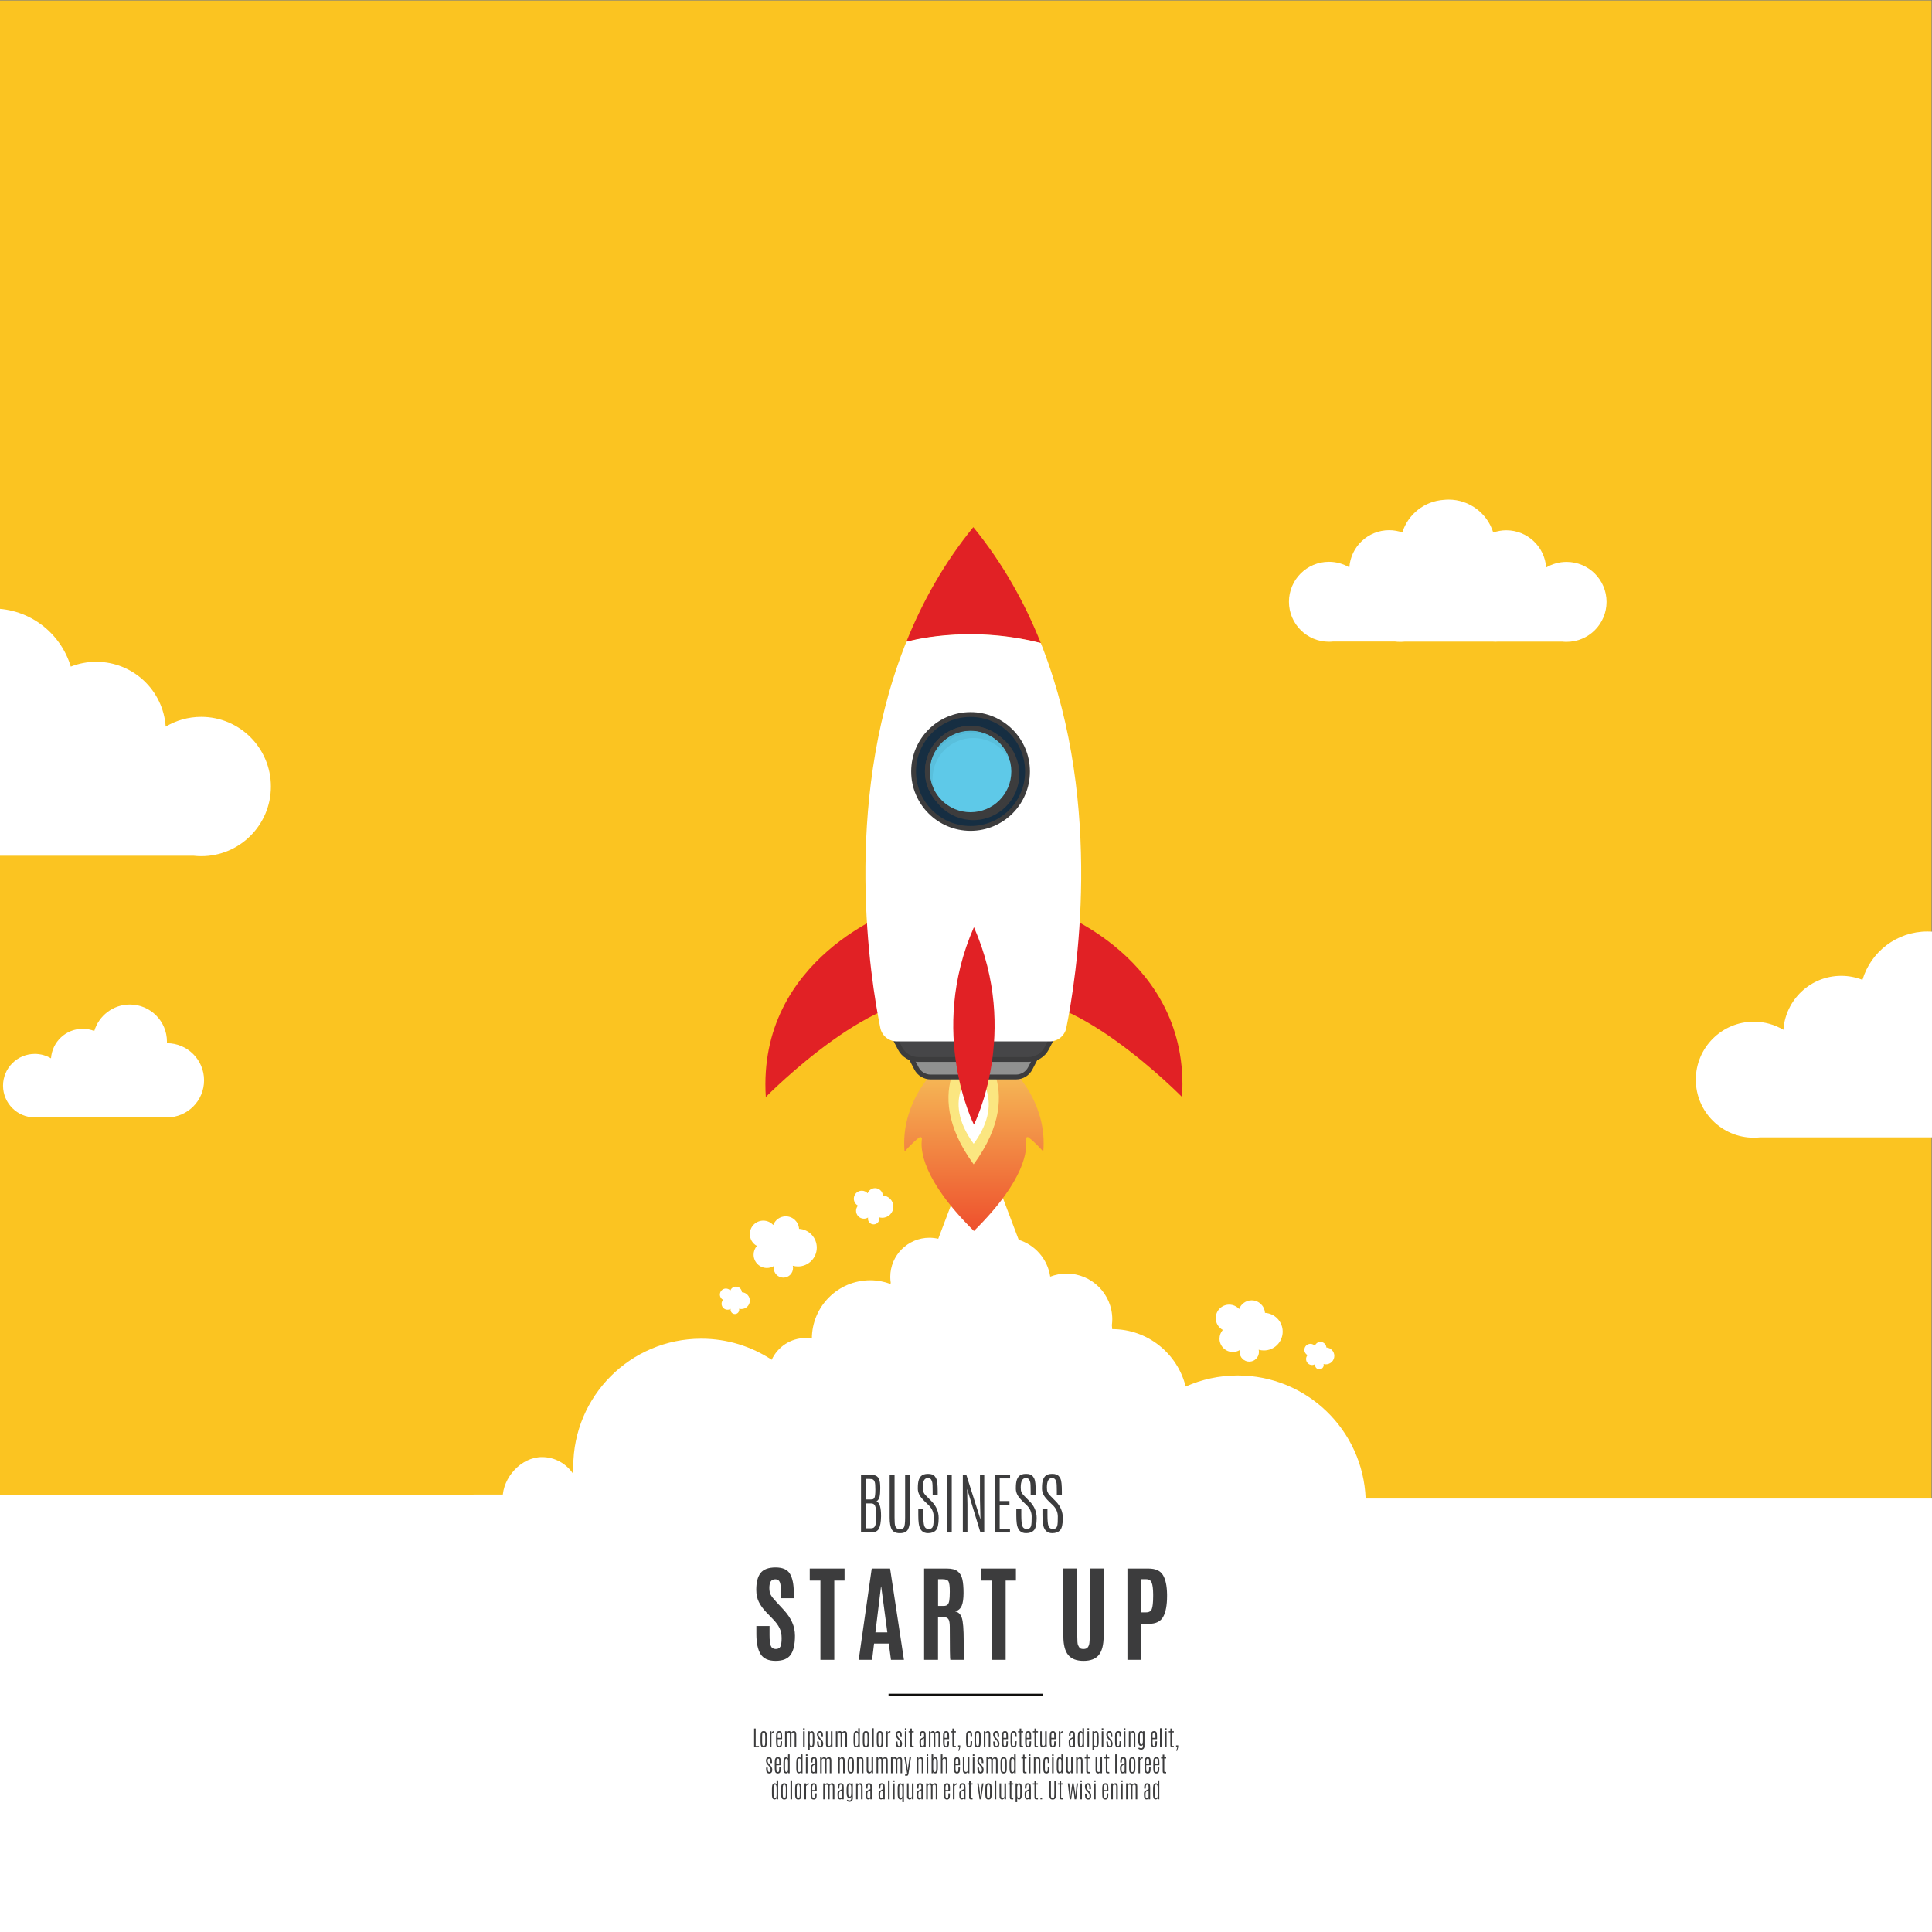 <?xml version="1.0" encoding="UTF-8" standalone="no"?>
<svg
   xmlns:dc="http://purl.org/dc/elements/1.1/"
   xmlns:cc="http://creativecommons.org/ns#"
   xmlns:rdf="http://www.w3.org/1999/02/22-rdf-syntax-ns#"
   xmlns:svg="http://www.w3.org/2000/svg"
   xmlns="http://www.w3.org/2000/svg"
   viewBox="0 0 1066.667 1066.667"
   height="1066.667"
   width="1066.667"
   xml:space="preserve"
   id="svg2"
   version="1.1"><rect x="0" y="0" width="1066.667" height="1066.667" fill="#808080" stroke="none"/><defs
     id="defs6"><clipPath
       id="clipPath62"
       clipPathUnits="userSpaceOnUse"><path
         id="path60"
         d="m 4217.27,3544.29 h -366.89 c 0,0 -120.31,-126.05 -103.75,-311.55 0,0 34.02,38.49 61.04,58.47 4.91,3.64 11.69,-0.53 10.75,-6.57 -6.5,-41.9 -0.92,-167.59 215.4,-381.14 216.33,213.55 221.89,339.24 215.4,381.14 -0.94,6.04 5.84,10.21 10.75,6.57 27.02,-19.98 61.05,-58.47 61.05,-58.47 16.55,185.5 -103.75,311.55 -103.75,311.55 z" /></clipPath><linearGradient
       id="linearGradient70"
       spreadMethod="pad"
       gradientTransform="matrix(0,-640.79,-640.79,0,4033.82,3544.29)"
       gradientUnits="userSpaceOnUse"
       y2="0"
       x2="1"
       y1="0"
       x1="0"><stop
         id="stop64"
         offset="0"
         style="stop-opacity:1;stop-color:#f5b655" /><stop
         id="stop66"
         offset="0.006"
         style="stop-opacity:1;stop-color:#f5b655" /><stop
         id="stop68"
         offset="1"
         style="stop-opacity:1;stop-color:#ee502d" /></linearGradient></defs><g
     transform="matrix(1.333,0,0,-1.333,0,1066.667)"
     id="g10"><g
       transform="scale(0.1)"
       id="g12"><path
         id="path14"
         style="fill:#fbc421;fill-opacity:1;fill-rule:nonzero;stroke:none"
         d="M 0,0 H 8000 V 8000 H 0 Z" /><path
         id="path16"
         style="fill:#ffffff;fill-opacity:1;fill-rule:nonzero;stroke:none"
         d="M 2094.45,1811.88 -18.898,1810 V -5.699 H 8020.7 V 1795.45 H 5656.28 c -10.92,283.25 -243.88,509.56 -529.81,509.56 -76.8,0 -149.71,-16.46 -215.61,-45.83 -33.98,136.49 -157.02,237.77 -304.03,237.77 l -0.35,-0.02 c -0.2,5.67 -0.6,11.28 -1.29,16.81 1.03,7.86 1.64,15.86 1.64,24 0,104.54 -84.74,189.27 -189.26,189.27 -23.92,0 -46.7,-4.62 -67.77,-12.71 -10.78,72.29 -62.22,131.3 -130.49,152.6 l -92.49,244.1 h -149.89 l -90.85,-239.75 c -11.7,2.69 -23.83,4.23 -36.34,4.23 -89.74,0 -162.48,-72.74 -162.48,-162.47 0,-8.07 0.81,-15.92 1.98,-23.65 -0.27,-1.76 -0.6,-3.5 -0.81,-5.28 -26.16,9.7 -54.34,15.27 -83.88,15.27 -133.44,0 -241.62,-108.02 -241.94,-241.38 -8.34,1.38 -16.84,2.27 -25.57,2.27 -62.49,0 -116.21,-37 -140.83,-90.21 -83.65,55.15 -183.78,87.34 -291.48,87.34 -292.89,0 -530.34,-237.44 -530.34,-530.33 0,-7.77 0.27,-15.48 0.63,-23.15 -0.12,-2.52 -0.11,-5.07 -0.2,-7.6 -27.67,42.58 -75.53,70.83 -130.1,70.83 -85.73,0 -162.84,-84.51 -162.84,-170.25" /><path
         id="path18"
         style="fill:#ffffff;fill-opacity:1;fill-rule:nonzero;stroke:none"
         d="m 5239.25,2564.46 c -1.73,28.91 -25.71,51.82 -55.06,51.82 -23.77,0 -44.02,-15.03 -51.79,-36.1 -10.19,11.23 -24.91,18.28 -41.28,18.28 -30.78,0 -55.74,-24.96 -55.74,-55.75 0,-21.19 11.82,-39.6 29.22,-49.04 -8.46,-9.7 -13.58,-22.36 -13.58,-36.23 0,-30.48 24.69,-55.17 55.17,-55.17 10.54,0 20.38,2.95 28.75,8.08 l 0.23,-0.14 c -0.52,-2.56 -0.8,-5.22 -0.8,-7.94 0,-22.08 17.9,-39.98 39.98,-39.98 22.07,0 39.97,17.9 39.97,39.98 0,3.23 -0.43,6.35 -1.16,9.36 6.84,-1.96 14.06,-3.03 21.53,-3.03 43.07,0 78,34.93 78,78 0,41.54 -32.48,75.49 -73.44,77.86" /><path
         id="path20"
         style="fill:#ffffff;fill-opacity:1;fill-rule:nonzero;stroke:none"
         d="m 3309.56,2912.38 c -1.74,28.92 -25.72,51.82 -55.06,51.82 -23.77,0 -44.03,-15.03 -51.79,-36.1 -10.2,11.23 -24.92,18.29 -41.28,18.29 -30.79,0 -55.74,-24.96 -55.74,-55.76 0,-21.18 11.81,-39.59 29.21,-49.03 -8.45,-9.7 -13.58,-22.36 -13.58,-36.24 0,-30.47 24.7,-55.16 55.17,-55.16 10.54,0 20.39,2.95 28.76,8.07 l 0.22,-0.13 c -0.52,-2.56 -0.8,-5.22 -0.8,-7.94 0,-22.08 17.9,-39.99 39.97,-39.99 22.08,0 39.98,17.91 39.98,39.99 0,3.23 -0.43,6.35 -1.15,9.36 6.84,-1.96 14.05,-3.04 21.52,-3.04 43.08,0 78,34.94 78,78.01 0,41.54 -32.48,75.49 -73.43,77.85" /><path
         id="path22"
         style="fill:#ffffff;fill-opacity:1;fill-rule:nonzero;stroke:none"
         d="m 5493.67,2420.86 c -0.78,12.93 -11.5,23.17 -24.62,23.17 -10.62,0 -19.68,-6.72 -23.15,-16.14 -4.56,5.02 -11.14,8.17 -18.47,8.17 -13.76,0 -24.92,-11.16 -24.92,-24.93 0,-9.47 5.28,-17.7 13.07,-21.92 -3.78,-4.34 -6.08,-10 -6.08,-16.2 0,-13.63 11.05,-24.67 24.67,-24.67 4.72,0 9.11,1.32 12.86,3.61 l 0.1,-0.06 c -0.24,-1.15 -0.35,-2.34 -0.35,-3.55 0,-9.87 8,-17.88 17.87,-17.88 9.87,0 17.87,8.01 17.87,17.88 0,1.45 -0.19,2.84 -0.52,4.18 3.06,-0.87 6.29,-1.35 9.63,-1.35 19.26,0 34.87,15.62 34.87,34.87 0,18.58 -14.52,33.76 -32.83,34.82" /><path
         id="path24"
         style="fill:#ffffff;fill-opacity:1;fill-rule:nonzero;stroke:none"
         d="m 3656.83,3050.26 c -1.02,17.07 -15.18,30.61 -32.51,30.61 -14.04,0 -26,-8.88 -30.59,-21.33 -6.02,6.64 -14.71,10.8 -24.37,10.8 -18.19,0 -32.92,-14.73 -32.92,-32.92 0,-12.51 6.97,-23.39 17.25,-28.95 -4.99,-5.74 -8.03,-13.22 -8.03,-21.41 0,-17.99 14.59,-32.58 32.59,-32.58 6.22,0 12.04,1.75 16.98,4.78 l 0.13,-0.08 c -0.31,-1.52 -0.47,-3.09 -0.47,-4.7 0,-13.03 10.57,-23.6 23.61,-23.6 13.03,0 23.6,10.57 23.6,23.6 0,1.91 -0.24,3.75 -0.67,5.53 4.03,-1.15 8.29,-1.79 12.71,-1.79 25.44,0 46.06,20.63 46.06,46.07 0,24.53 -19.18,44.58 -43.37,45.97" /><path
         id="path26"
         style="fill:#ffffff;fill-opacity:1;fill-rule:nonzero;stroke:none"
         d="m 3072.85,2649.89 c -0.77,12.92 -11.5,23.17 -24.62,23.17 -10.63,0 -19.69,-6.72 -23.16,-16.15 -4.56,5.02 -11.13,8.18 -18.45,8.18 -13.77,0 -24.93,-11.15 -24.93,-24.92 0,-9.48 5.28,-17.72 13.07,-21.94 -3.78,-4.32 -6.08,-9.99 -6.08,-16.2 0,-13.62 11.05,-24.67 24.67,-24.67 4.71,0 9.12,1.33 12.86,3.62 l 0.1,-0.06 c -0.24,-1.15 -0.36,-2.34 -0.36,-3.56 0,-9.87 8.01,-17.87 17.88,-17.87 9.87,0 17.87,8 17.87,17.87 0,1.45 -0.19,2.85 -0.51,4.19 3.05,-0.88 6.28,-1.35 9.62,-1.35 19.26,0 34.88,15.61 34.88,34.88 0,18.57 -14.53,33.75 -32.84,34.81" /><path
         id="path28"
         style="fill:#ffffff;fill-opacity:1;fill-rule:nonzero;stroke:none"
         d="m 833.492,5032.9 c -53.804,0 -104.137,-14.77 -147.246,-40.41 -10.293,150 -135.141,268.5 -287.754,268.5 -37.199,0 -72.715,-7.12 -105.367,-19.94 -41.57,139.08 -170.426,240.48 -323.023,240.48 -186.207,0 -337.157,-150.95 -337.157,-337.16 0,-4.77 0.16,-9.49 0.356,-14.2 l -0.356,0.01 c -186.211,0 -337.164,-150.95 -337.164,-337.16 0,-186.21 150.953,-337.16 337.164,-337.16 11.625,0 23.11,0.59 34.434,1.74 H 802.043 c 10.328,-1.13 20.812,-1.74 31.449,-1.74 159.344,0 288.518,129.17 288.518,288.52 0,159.35 -129.174,288.52 -288.518,288.52" /><path
         id="path30"
         style="fill:#ffffff;fill-opacity:1;fill-rule:nonzero;stroke:none"
         d="m 7264.05,3770.39 c 44.8,0 86.71,-12.3 122.61,-33.65 8.56,124.89 112.52,223.56 239.59,223.56 30.98,0 60.55,-5.93 87.73,-16.6 34.62,115.8 141.91,200.24 268.97,200.24 155.04,0 280.73,-125.69 280.73,-280.74 0,-3.96 -0.14,-7.9 -0.3,-11.82 l 0.3,0.01 c 155.04,0 280.73,-125.7 280.73,-280.74 0,-155.04 -125.69,-280.74 -280.73,-280.74 -9.68,0 -19.25,0.5 -28.67,1.46 h -944.77 c -8.61,-0.94 -17.34,-1.46 -26.19,-1.46 -132.67,0 -240.23,107.56 -240.23,240.24 0,132.68 107.56,240.24 240.23,240.24" /><path
         id="path32"
         style="fill:#ffffff;fill-opacity:1;fill-rule:nonzero;stroke:none"
         d="m 144.137,3636.96 c 24.523,0 47.472,-6.74 67.133,-18.42 4.687,68.38 61.613,122.41 131.187,122.41 16.961,0 33.152,-3.24 48.039,-9.09 18.953,63.4 77.703,109.63 147.274,109.63 84.89,0 153.714,-68.81 153.714,-153.71 0,-2.16 -0.074,-4.32 -0.168,-6.47 h 0.168 c 84.895,0 153.715,-68.82 153.715,-153.71 0,-84.9 -68.82,-153.72 -153.715,-153.72 -5.296,0 -10.539,0.27 -15.699,0.79 H 158.477 c -4.711,-0.51 -9.493,-0.79 -14.34,-0.79 -72.653,0 -131.543,58.89 -131.543,131.54 0,72.65 58.891,131.54 131.543,131.54" /><path
         id="path34"
         style="fill:#ffffff;fill-opacity:1;fill-rule:nonzero;stroke:none"
         d="m 6488.36,5674.74 c -30.88,0 -59.78,-8.48 -84.52,-23.19 -5.91,86.1 -77.57,154.12 -165.18,154.12 -18.92,0 -37.03,-3.37 -53.97,-9.23 -24.42,78.92 -97.96,136.26 -184.9,136.26 -6.54,0 -12.96,-0.43 -19.32,-1.06 -81.21,-5.12 -148.86,-60.11 -172.34,-134.85 -17.02,5.91 -35.21,9.31 -54.24,9.31 -87.6,0 -159.26,-68.02 -165.17,-154.12 -24.75,14.72 -53.64,23.2 -84.52,23.2 -91.47,0 -165.62,-74.15 -165.62,-165.61 0,-91.47 74.15,-165.62 165.62,-165.62 6.1,0 12.12,0.36 18.05,1 h 254.36 c 7.43,-0.87 14.96,-1.43 22.63,-1.43 6.67,0 13.26,0.34 19.76,0.99 h 363.18 c 3.71,-0.21 7.38,-0.56 11.14,-0.56 3.76,0 7.42,0.35 11.13,0.56 h 265.85 c 5.94,-0.64 11.96,-0.99 18.06,-0.99 91.46,0 165.61,74.14 165.61,165.61 0,91.47 -74.15,165.61 -165.61,165.61" /><g
         transform="scale(10)"
         id="g36"><g
           id="text40"
           style="font-variant:normal;font-weight:300;font-size:27.907px;font-family:Antonio;-inkscape-font-specification:Antonio-Light;writing-mode:lr-tb;fill:#3c3c3d;fill-opacity:1;fill-rule:nonzero;stroke:none"
           transform="matrix(1,0,0,-1,354.434,165.473)"
           aria-label="BUSINESS"><path
             id="path120"
             style=""
             d="M 5.737,-22.197 H 4.211 v 8.517 h 1.826 q 0.94,0 1.254,-0.204 0.327,-0.204 0.45,-0.477 0.382,-0.858 0.382,-3.366 0,-2.521 -0.259,-3.202 -0.245,-0.681 -0.668,-0.967 -0.422,-0.3 -1.458,-0.3 z m 0.668,10.152 h -2.194 v 10.302 h 2.153 q 0.995,0 1.458,-0.654 0.463,-0.654 0.545,-2.044 0.082,-1.39 0.082,-2.371 v -1.131 q 0,-2.017 -0.422,-3.052 -0.409,-1.049 -1.622,-1.049 z m -4.224,-11.937 h 3.502 q 2.153,0 3.12,0.736 0.981,0.736 1.226,2.589 0.109,0.818 0.123,2.044 v 0.313 q 0,2.33 -0.3,3.556 -0.3,1.226 -1.24,1.84 1.063,0.518 1.458,2.044 0.409,1.513 0.409,3.802 v 0.422 q -0.055,3.502 -0.899,5.069 Q 8.735,0 6.295,0 H 2.18 Z" /><path
             id="path122"
             style=""
             d="m 20.453,-23.982 h 2.03 v 17.823 q 0,3.379 -0.858,4.919 -0.858,1.526 -3.338,1.526 -2.48,0 -3.366,-1.54 -0.872,-1.54 -0.872,-4.906 V -23.982 h 2.03 v 17.755 q 0,2.494 0.218,3.325 0.409,1.513 1.908,1.513 1.226,0 1.731,-0.695 0.518,-0.709 0.518,-4.129 z" /><path
             id="path124"
             style=""
             d="m 25.809,-20.303 q 0.204,-1.949 1.145,-2.957 0.954,-1.022 2.971,-1.022 2.017,0 2.807,1.008 0.436,0.545 0.681,1.09 0.518,1.104 0.531,5.26 v 1.349 H 31.859 V -17.074 q 0,-3.161 -0.204,-3.829 -0.204,-0.668 -0.422,-1.008 -0.395,-0.627 -1.417,-0.627 -2.071,0 -2.071,3.856 0,1.349 0.259,1.84 0.259,0.477 0.382,0.749 0.136,0.273 1.744,1.88 l 1.308,1.322 q 2.902,2.984 2.902,6.854 0,3.856 -1.117,5.083 -1.104,1.226 -3.284,1.226 -3.352,0 -3.856,-4.047 -0.177,-1.363 -0.177,-3.352 v -2.494 h 2.071 v 2.453 q 0,3.243 0.422,4.469 0.436,1.226 1.758,1.226 1.322,0 1.676,-0.79 0.368,-0.804 0.395,-1.935 0.041,-1.131 0.041,-2.426 0,-2.671 -2.112,-4.728 L 28.765,-12.673 q -1.826,-1.785 -2.439,-2.998 -0.613,-1.226 -0.613,-2.48 0,-1.267 0.095,-2.153 z" /><path
             id="path126"
             style=""
             d="m 37.732,-23.982 h 2.03 V 0 h -2.03 z" /><path
             id="path128"
             style=""
             d="m 51.453,-23.982 h 1.771 V 0 h -1.581 l -5.519,-18.069 0.136,6.486 V 0 h -1.908 v -23.982 h 1.417 l 5.887,18.546 -0.204,-8.258 z" /><path
             id="path130"
             style=""
             d="m 57.585,-23.982 h 6.336 v 1.581 h -4.306 v 9.375 h 4.047 v 1.649 h -4.047 v 9.77 h 4.265 V 0 h -6.295 z" /><path
             id="path132"
             style=""
             d="m 66.402,-20.303 q 0.204,-1.949 1.145,-2.957 0.954,-1.022 2.971,-1.022 2.017,0 2.807,1.008 0.436,0.545 0.681,1.09 0.518,1.104 0.531,5.26 v 1.349 H 72.452 V -17.074 q 0,-3.161 -0.204,-3.829 -0.204,-0.668 -0.422,-1.008 -0.395,-0.627 -1.417,-0.627 -2.071,0 -2.071,3.856 0,1.349 0.259,1.84 0.259,0.477 0.382,0.749 0.136,0.273 1.744,1.88 l 1.308,1.322 q 2.902,2.984 2.902,6.854 0,3.856 -1.117,5.083 -1.104,1.226 -3.284,1.226 -3.352,0 -3.856,-4.047 -0.177,-1.363 -0.177,-3.352 v -2.494 h 2.071 v 2.453 q 0,3.243 0.422,4.469 0.436,1.226 1.758,1.226 1.322,0 1.676,-0.79 0.368,-0.804 0.395,-1.935 0.041,-1.131 0.041,-2.426 0,-2.671 -2.112,-4.728 l -1.39,-1.322 q -1.826,-1.785 -2.439,-2.998 -0.613,-1.226 -0.613,-2.48 0,-1.267 0.095,-2.153 z" /><path
             id="path134"
             style=""
             d="m 77.235,-20.303 q 0.204,-1.949 1.145,-2.957 0.954,-1.022 2.971,-1.022 2.017,0 2.807,1.008 0.436,0.545 0.681,1.09 0.518,1.104 0.531,5.26 v 1.349 H 83.285 V -17.074 q 0,-3.161 -0.204,-3.829 -0.204,-0.668 -0.422,-1.008 -0.395,-0.627 -1.417,-0.627 -2.071,0 -2.071,3.856 0,1.349 0.259,1.84 0.259,0.477 0.382,0.749 0.136,0.273 1.744,1.88 l 1.308,1.322 q 2.902,2.984 2.902,6.854 0,3.856 -1.117,5.083 -1.104,1.226 -3.284,1.226 -3.352,0 -3.856,-4.047 -0.177,-1.363 -0.177,-3.352 v -2.494 h 2.071 v 2.453 q 0,3.243 0.422,4.469 0.436,1.226 1.758,1.226 1.322,0 1.676,-0.79 0.368,-0.804 0.395,-1.935 0.041,-1.131 0.041,-2.426 0,-2.671 -2.112,-4.728 l -1.39,-1.322 q -1.826,-1.785 -2.439,-2.998 -0.613,-1.226 -0.613,-2.48 0,-1.267 0.095,-2.153 z" /></g><g
           id="text44"
           style="font-variant:normal;font-weight:bold;font-size:44.004px;font-family:Antonio;-inkscape-font-specification:Antonio-Bold;writing-mode:lr-tb;fill:#3c3c3d;fill-opacity:1;fill-rule:nonzero;stroke:none"
           transform="matrix(1,0,0,-1,311.192,112.73)"
           aria-label="START UP"><path
             id="path137"
             style=""
             d="m 2.084,-10.636 v -3.373 h 5.458 v 3.803 q 0,3.158 0.537,4.448 0.537,1.268 2.02,1.268 1.483,0 1.955,-1.053 0.494,-1.053 0.494,-3.438 0,-2.385 -0.859,-4.147 -0.859,-1.783 -2.729,-3.717 L 6.167,-19.724 Q 4.211,-21.766 3.116,-23.957 q -1.074,-2.192 -1.074,-5.071 0,-4.684 1.805,-6.962 1.805,-2.278 6.21,-2.278 4.405,0 5.952,2.664 1.569,2.643 1.569,7.735 v 2.342 H 12.269 V -28.233 q 0,-2.75 -0.473,-3.932 -0.473,-1.203 -1.826,-1.203 -1.332,0 -1.934,0.902 -0.58,0.902 -0.58,2.707 0,1.805 0.602,2.879 0.602,1.074 2.17,2.75 l 3.116,3.373 q 2.342,2.535 3.524,5.135 1.203,2.6 1.203,5.672 0,5.307 -1.783,7.843 -1.783,2.535 -6.253,2.535 -4.448,0 -6.21,-2.815 -1.74,-2.836 -1.74,-8.251 z" /><path
             id="path139"
             style=""
             d="m 28.616,0 v -32.831 h -4.426 v -4.985 h 14.417 v 4.985 H 34.353 V 0 Z" /><path
             id="path141"
             style=""
             d="M 56.329,-11.366 53.793,-30.36 h -0.086 l -2.321,18.994 z M 44.468,0 l 5.393,-37.816 h 7.606 L 63.205,0 H 57.833 L 56.93,-6.747 H 50.828 L 50.012,0 Z" /><path
             id="path143"
             style=""
             d="m 79.165,-17.769 -1.848,-0.086 V 0 h -5.758 v -37.816 h 9.518 q 2.965,0 4.426,1.203 1.461,1.182 1.912,3.33 0.473,2.127 0.473,5.586 0,3.438 -0.731,5.243 -0.731,1.805 -2.707,2.428 1.955,0.344 2.729,2.643 0.774,2.299 0.774,9.583 0,7.262 0.215,7.8 h -5.758 q -0.215,-0.43 -0.215,-13.558 0,-2.514 -0.602,-3.33 -0.602,-0.838 -2.428,-0.881 z m -1.826,-4.555 h 2.299 q 1.096,0 1.611,-0.494 0.537,-0.494 0.731,-1.697 0.215,-1.203 0.215,-3.674 v -0.236 q 0,-3.073 -0.516,-4.018 -0.516,-0.945 -2.385,-0.945 h -1.955 z" /><path
             id="path145"
             style=""
             d="m 99.594,0 v -32.831 h -4.426 v -4.985 h 14.417 v 4.985 h -4.254 V 0 Z" /><path
             id="path147"
             style=""
             d="m 145.91,-9.712 q 0,5.221 -1.977,7.692 -1.977,2.449 -6.36,2.449 -4.362,0 -6.36,-2.471 -1.977,-2.471 -1.977,-7.671 V -37.838 h 5.758 v 28.018 q 0,2.987 0.279,3.631 0.279,0.645 0.666,1.182 0.408,0.516 1.654,0.516 1.246,0 1.783,-0.731 0.537,-0.731 0.645,-1.805 0.129,-1.096 0.129,-2.793 V -37.838 h 5.758 z" /><path
             id="path149"
             style=""
             d="m 155.768,0 v -37.816 h 8.681 q 4.405,0 6.016,2.686 1.633,2.664 1.719,7.971 v 0.795 q 0,5.629 -1.611,8.552 -1.59,2.901 -5.93,2.901 h -3.116 V 0 Z m 5.758,-19.66 h 1.977 q 1.826,0 2.364,-1.397 0.559,-1.418 0.559,-5.372 v -0.731 q -0.021,-3.352 -0.602,-4.791 -0.559,-1.44 -2.278,-1.44 h -2.02 z" /></g><g
           id="text52"
           style="font-variant:normal;font-weight:300;font-size:9px;font-family:Antonio;-inkscape-font-specification:Antonio-Light;writing-mode:lr-tb;fill:#3c3c3d;fill-opacity:1;fill-rule:nonzero;stroke:none"
           transform="matrix(1,0,0,-1,311.636,76.561)"
           aria-label="Lorem ipsum dolor sit amet, consectetuer adipiscing elit, 
sed diam nonummy nibh euismod tincidunt ut laoreet 
dolore magna aliquam erat volutpat. Ut wisi enim ad "><path
             id="path152"
             style=""
             d="m 0.703,-7.734 h 0.655 v 7.216 H 2.729 V 0 H 0.703 Z" /><path
             id="path154"
             style=""
             d="m 5.304,-4.627 q 0,-1.134 -0.299,-1.367 -0.132,-0.101 -0.316,-0.101 -0.501,0 -0.598,0.558 -0.066,0.347 -0.066,0.91 v 2.593 q 0,0.971 0.163,1.257 0.167,0.281 0.527,0.281 0.36,0 0.475,-0.4 Q 5.304,-1.301 5.304,-2.035 Z m -1.934,0.154 q 0,-1.143 0.215,-1.573 0.215,-0.431 0.584,-0.554 0.22,-0.07 0.492,-0.07 1.112,0 1.248,1.208 0.048,0.413 0.048,0.989 v 2.21 q 0,0.778 -0.035,1.006 -0.031,0.229 -0.062,0.396 -0.176,0.94 -1.222,0.94 -0.426,0 -0.681,-0.176 Q 3.476,-0.431 3.401,-1.323 3.371,-1.718 3.371,-2.263 Z" /><path
             id="path156"
             style=""
             d="m 9.008,-6.671 q 0.018,0 0.018,0.141 0,0.141 -0.004,0.281 v 0.136 q -0.347,0 -0.615,0.141 -0.264,0.136 -0.519,0.497 V 0 H 7.233 v -6.592 h 0.655 v 0.734 q 0.114,-0.387 0.4,-0.598 0.29,-0.215 0.721,-0.215 z" /><path
             id="path158"
             style=""
             d="m 11.647,-3.854 v -0.883 q 0,-0.743 -0.057,-0.971 -0.097,-0.387 -0.483,-0.387 -0.519,0 -0.615,0.681 -0.04,0.277 -0.04,0.677 0,0.04 0,0.079 v 0.804 z M 9.797,-4.456 q 0,-1.151 0.211,-1.582 0.22,-0.431 0.589,-0.558 0.22,-0.075 0.505,-0.075 0.29,0 0.501,0.07 0.321,0.105 0.541,0.576 0.158,0.33 0.158,1.622 v 1.099 h -1.85 v 1.327 q 0,1.02 0.149,1.252 0.154,0.229 0.448,0.229 0.299,0 0.417,-0.185 0.123,-0.185 0.149,-0.475 0.031,-0.294 0.031,-0.795 v -0.492 h 0.637 v 0.215 q 0,0.976 -0.066,1.336 -0.167,0.971 -1.085,0.971 -0.8,0 -1.063,-0.492 Q 9.889,-0.738 9.84,-1.156 9.797,-1.573 9.797,-2.246 Z" /><path
             id="path160"
             style=""
             d="m 17.492,-5.388 q 0,-0.681 -0.602,-0.681 -0.505,0 -0.646,0.294 -0.062,0.132 -0.079,0.33 V 0 h -0.655 v -5.388 q 0,-0.378 -0.158,-0.527 -0.154,-0.154 -0.475,-0.154 -0.316,0 -0.505,0.193 -0.189,0.189 -0.189,0.562 V 0 h -0.655 v -6.592 h 0.655 v 0.655 q 0.088,-0.299 0.365,-0.519 0.281,-0.22 0.642,-0.22 0.659,0 0.883,0.668 0.163,-0.299 0.461,-0.483 0.299,-0.185 0.694,-0.185 0.396,0 0.659,0.33 0.264,0.33 0.264,0.998 V 0 h -0.659 z" /><path
             id="path162"
             style=""
             d="m 21.007,-6.592 h 0.659 V 0 h -0.659 z m 0,-1.239 h 0.655 v 0.633 h -0.655 z" /><path
             id="path164"
             style=""
             d="m 24.993,-4.663 q 0,-0.773 -0.066,-0.962 -0.062,-0.193 -0.149,-0.33 -0.088,-0.136 -0.29,-0.136 -0.202,0 -0.299,0.026 -0.237,0.066 -0.347,0.382 -0.11,0.312 -0.11,1.028 v 2.619 q 0,0.839 0.132,1.187 0.136,0.343 0.51,0.343 0.374,0 0.497,-0.343 0.123,-0.343 0.123,-1.208 z m -1.261,-1.424 q 0.233,-0.554 0.875,-0.554 0.448,0 0.672,0.299 0.229,0.294 0.299,0.765 0.07,0.466 0.07,1.125 v 2.364 q 0,0.013 0,0.031 0,1.244 -0.325,1.692 -0.325,0.444 -0.888,0.444 -0.224,0 -0.422,-0.158 -0.193,-0.163 -0.281,-0.396 V 1.165 h -0.655 v -7.756 h 0.655 z" /><path
             id="path166"
             style=""
             d="m 26.735,-5.186 q 0,-0.729 0.347,-1.107 0.352,-0.378 0.967,-0.378 0.615,0 0.901,0.488 0.286,0.488 0.286,1.626 v 0.352 H 28.555 v -0.47 q 0,-0.699 -0.123,-1.046 -0.119,-0.347 -0.422,-0.347 -0.299,0 -0.457,0.202 -0.154,0.198 -0.154,0.69 0,0.013 0,0.026 0,0.769 0.716,1.463 l 0.338,0.33 q 0.875,0.875 0.875,1.929 0,0.703 -0.303,1.112 -0.303,0.404 -0.954,0.404 -0.65,0 -0.976,-0.448 -0.321,-0.448 -0.321,-1.428 v -0.567 h 0.672 v 0.453 q 0,1.393 0.606,1.393 0.325,0 0.461,-0.211 0.136,-0.211 0.136,-0.747 0,-0.795 -0.686,-1.494 l -0.347,-0.352 q -0.883,-0.896 -0.883,-1.872 z" /><path
             id="path168"
             style=""
             d="m 31.117,-1.283 q 0,0.76 0.668,0.76 0.325,0 0.519,-0.215 0.198,-0.22 0.198,-0.593 l -0.004,-5.26 h 0.659 V 0 h -0.655 v -0.659 q -0.084,0.299 -0.36,0.523 -0.272,0.224 -0.633,0.224 -0.36,0 -0.703,-0.294 -0.343,-0.299 -0.343,-1.046 v -5.339 h 0.655 z" /><path
             id="path170"
             style=""
             d="m 38.525,-5.388 q 0,-0.681 -0.602,-0.681 -0.505,0 -0.646,0.294 -0.062,0.132 -0.079,0.33 V 0 H 36.543 v -5.388 q 0,-0.378 -0.158,-0.527 -0.154,-0.154 -0.475,-0.154 -0.316,0 -0.505,0.193 -0.189,0.189 -0.189,0.562 V 0 h -0.655 v -6.592 h 0.655 v 0.655 q 0.088,-0.299 0.365,-0.519 0.281,-0.22 0.642,-0.22 0.659,0 0.883,0.668 0.163,-0.299 0.461,-0.483 0.299,-0.185 0.694,-0.185 0.396,0 0.659,0.33 0.264,0.33 0.264,0.998 V 0 h -0.659 z" /><path
             id="path172"
             style=""
             d="m 43.82,-4.557 q 0,-0.848 -0.132,-1.187 -0.127,-0.343 -0.501,-0.343 -0.374,0 -0.501,0.352 -0.127,0.347 -0.127,1.208 v 2.61 q 0,0.905 0.141,1.16 0.145,0.255 0.426,0.255 0.281,0 0.4,-0.101 0.123,-0.105 0.207,-0.347 0.088,-0.246 0.088,-0.958 z m -0.004,-3.278 h 0.659 V 0 h -0.659 v -0.501 q -0.229,0.549 -0.875,0.549 -0.734,-0.004 -0.932,-0.875 -0.11,-0.479 -0.11,-1.288 v -2.316 q 0,-1.327 0.316,-1.784 0.321,-0.457 0.901,-0.457 0.224,0 0.413,0.163 0.193,0.158 0.286,0.387 z" /><path
             id="path174"
             style=""
             d="m 47.658,-4.627 q 0,-1.134 -0.299,-1.367 -0.132,-0.101 -0.316,-0.101 -0.501,0 -0.598,0.558 -0.066,0.347 -0.066,0.91 v 2.593 q 0,0.971 0.163,1.257 0.167,0.281 0.527,0.281 0.36,0 0.475,-0.4 0.114,-0.404 0.114,-1.138 z m -1.934,0.154 q 0,-1.143 0.215,-1.573 0.215,-0.431 0.584,-0.554 0.22,-0.07 0.492,-0.07 1.112,0 1.248,1.208 0.048,0.413 0.048,0.989 v 2.21 q 0,0.778 -0.035,1.006 -0.031,0.229 -0.062,0.396 -0.176,0.94 -1.222,0.94 -0.426,0 -0.681,-0.176 -0.483,-0.334 -0.558,-1.226 -0.031,-0.396 -0.031,-0.94 z" /><path
             id="path176"
             style=""
             d="m 49.582,-7.835 h 0.659 V 0 h -0.659 z" /><path
             id="path178"
             style=""
             d="m 53.436,-4.627 q 0,-1.134 -0.299,-1.367 -0.132,-0.101 -0.316,-0.101 -0.501,0 -0.598,0.558 -0.066,0.347 -0.066,0.91 v 2.593 q 0,0.971 0.163,1.257 0.167,0.281 0.527,0.281 0.36,0 0.475,-0.4 0.114,-0.404 0.114,-1.138 z m -1.934,0.154 q 0,-1.143 0.215,-1.573 0.215,-0.431 0.584,-0.554 0.22,-0.07 0.492,-0.07 1.112,0 1.248,1.208 0.048,0.413 0.048,0.989 v 2.21 q 0,0.778 -0.035,1.006 -0.031,0.229 -0.062,0.396 -0.176,0.94 -1.222,0.94 -0.426,0 -0.681,-0.176 -0.483,-0.334 -0.558,-1.226 -0.031,-0.396 -0.031,-0.94 z" /><path
             id="path180"
             style=""
             d="m 57.14,-6.671 q 0.018,0 0.018,0.141 0,0.141 -0.004,0.281 v 0.136 q -0.347,0 -0.615,0.141 -0.264,0.136 -0.519,0.497 V 0 h -0.655 v -6.592 h 0.655 v 0.734 q 0.114,-0.387 0.4,-0.598 0.29,-0.215 0.721,-0.215 z" /><path
             id="path182"
             style=""
             d="m 59.378,-5.186 q 0,-0.729 0.347,-1.107 0.352,-0.378 0.967,-0.378 0.615,0 0.901,0.488 0.286,0.488 0.286,1.626 v 0.352 h -0.681 v -0.47 q 0,-0.699 -0.123,-1.046 -0.119,-0.347 -0.422,-0.347 -0.299,0 -0.457,0.202 -0.154,0.198 -0.154,0.69 0,0.013 0,0.026 0,0.769 0.716,1.463 l 0.338,0.33 q 0.875,0.875 0.875,1.929 0,0.703 -0.303,1.112 -0.303,0.404 -0.954,0.404 -0.65,0 -0.976,-0.448 -0.321,-0.448 -0.321,-1.428 v -0.567 h 0.672 v 0.453 q 0,1.393 0.606,1.393 0.325,0 0.461,-0.211 0.136,-0.211 0.136,-0.747 0,-0.795 -0.686,-1.494 l -0.347,-0.352 q -0.883,-0.896 -0.883,-1.872 z" /><path
             id="path184"
             style=""
             d="m 63.154,-6.592 h 0.659 V 0 h -0.659 z m 0,-1.239 h 0.655 v 0.633 h -0.655 z" /><path
             id="path186"
             style=""
             d="m 65.378,-7.734 h 0.659 v 1.116 h 0.778 v 0.51 h -0.778 v 5.19 q 0,0.198 0.048,0.272 0.048,0.075 0.18,0.101 0.132,0.026 0.545,0.026 v 0.558 h -0.457 q -0.624,0 -0.804,-0.22 -0.105,-0.127 -0.141,-0.299 -0.031,-0.176 -0.031,-0.475 V -6.108 h -0.659 v -0.51 h 0.659 z" /><path
             id="path188"
             style=""
             d="m 69.274,-4.619 q 0,-0.716 0.04,-0.923 0.04,-0.211 0.084,-0.365 0.048,-0.158 0.11,-0.259 0.066,-0.101 0.158,-0.207 0.097,-0.105 0.22,-0.163 0.123,-0.062 0.286,-0.097 0.167,-0.04 0.369,-0.04 0.202,0 0.365,0.035 0.163,0.035 0.286,0.079 0.123,0.044 0.211,0.158 0.092,0.11 0.154,0.193 0.211,0.286 0.211,1.622 V 0 h -0.655 v -0.492 q -0.057,0.176 -0.286,0.36 -0.224,0.18 -0.58,0.18 -0.519,0 -0.787,-0.435 -0.264,-0.439 -0.264,-1.27 v -0.844 q 0,-0.453 0.215,-0.703 0.22,-0.25 0.378,-0.352 0.417,-0.264 0.839,-0.439 0.422,-0.18 0.483,-0.207 v -0.738 q 0,-0.637 -0.048,-0.751 -0.048,-0.114 -0.079,-0.185 -0.097,-0.22 -0.466,-0.22 -0.369,0 -0.479,0.312 -0.105,0.308 -0.105,1.178 v 0.163 h -0.659 z m 1.837,0.94 q -0.725,0.33 -0.839,0.413 -0.11,0.083 -0.198,0.171 -0.229,0.229 -0.229,0.857 v 0.523 q 0,0.681 0.105,0.949 0.105,0.268 0.378,0.268 0.272,0 0.483,-0.136 0.211,-0.136 0.299,-0.294 z" /><path
             id="path190"
             style=""
             d="m 77.072,-5.388 q 0,-0.681 -0.602,-0.681 -0.505,0 -0.646,0.294 -0.062,0.132 -0.079,0.33 V 0 h -0.655 v -5.388 q 0,-0.378 -0.158,-0.527 -0.154,-0.154 -0.475,-0.154 -0.316,0 -0.505,0.193 -0.189,0.189 -0.189,0.562 V 0 h -0.655 v -6.592 h 0.655 v 0.655 q 0.088,-0.299 0.365,-0.519 0.281,-0.22 0.642,-0.22 0.659,0 0.883,0.668 0.163,-0.299 0.461,-0.483 0.299,-0.185 0.694,-0.185 0.396,0 0.659,0.33 0.264,0.33 0.264,0.998 V 0 h -0.659 z" /><path
             id="path192"
             style=""
             d="m 80.803,-3.854 v -0.883 q 0,-0.743 -0.057,-0.971 -0.097,-0.387 -0.483,-0.387 -0.519,0 -0.615,0.681 -0.04,0.277 -0.04,0.677 0,0.04 0,0.079 v 0.804 z m -1.85,-0.602 q 0,-1.151 0.211,-1.582 0.22,-0.431 0.589,-0.558 0.22,-0.075 0.505,-0.075 0.29,0 0.501,0.07 0.321,0.105 0.541,0.576 0.158,0.33 0.158,1.622 v 1.099 h -1.85 v 1.327 q 0,1.02 0.149,1.252 0.154,0.229 0.448,0.229 0.299,0 0.417,-0.185 0.123,-0.185 0.149,-0.475 0.031,-0.294 0.031,-0.795 v -0.492 h 0.637 v 0.215 q 0,0.976 -0.066,1.336 -0.167,0.971 -1.085,0.971 -0.8,0 -1.063,-0.492 -0.18,-0.325 -0.229,-0.743 -0.044,-0.417 -0.044,-1.09 z" /><path
             id="path194"
             style=""
             d="m 82.838,-7.734 h 0.659 v 1.116 h 0.778 v 0.51 h -0.778 v 5.19 q 0,0.198 0.048,0.272 0.048,0.075 0.18,0.101 0.132,0.026 0.545,0.026 v 0.558 h -0.457 q -0.624,0 -0.804,-0.22 -0.105,-0.127 -0.141,-0.299 -0.031,-0.176 -0.031,-0.475 V -6.108 h -0.659 v -0.51 h 0.659 z" /><path
             id="path196"
             style=""
             d="m 85.201,-0.76 h 0.879 v 0.721 L 85.622,1.538 H 85.284 L 85.706,0 h -0.505 z" /><path
             id="path198"
             style=""
             d="m 88.502,-4.518 q 0,-1.099 0.22,-1.529 0.22,-0.431 0.589,-0.554 0.215,-0.07 0.584,-0.07 0.369,0 0.677,0.202 0.198,0.132 0.321,0.505 0.123,0.374 0.123,1.481 v 0.207 h -0.664 v -0.404 q 0,-0.765 -0.053,-0.993 -0.097,-0.396 -0.488,-0.396 -0.479,0 -0.593,0.554 -0.062,0.299 -0.062,0.87 v 2.646 q 0,0.892 0.066,1.063 0.07,0.167 0.141,0.255 0.123,0.158 0.439,0.158 0.321,0 0.431,-0.277 0.11,-0.281 0.114,-0.611 0.004,-0.33 0.004,-0.562 v -0.497 h 0.664 v 0.198 q 0,0.989 -0.066,1.354 -0.171,0.998 -1.112,0.998 -0.8,0 -1.063,-0.492 -0.18,-0.33 -0.229,-0.751 -0.044,-0.422 -0.044,-1.081 z" /><path
             id="path200"
             style=""
             d="m 93.909,-4.627 q 0,-1.134 -0.299,-1.367 -0.132,-0.101 -0.316,-0.101 -0.501,0 -0.598,0.558 -0.066,0.347 -0.066,0.91 v 2.593 q 0,0.971 0.163,1.257 0.167,0.281 0.527,0.281 0.36,0 0.475,-0.4 0.114,-0.404 0.114,-1.138 z m -1.934,0.154 q 0,-1.143 0.215,-1.573 0.215,-0.431 0.584,-0.554 0.22,-0.07 0.492,-0.07 1.112,0 1.248,1.208 0.048,0.413 0.048,0.989 v 2.21 q 0,0.778 -0.035,1.006 -0.031,0.229 -0.062,0.396 -0.176,0.94 -1.222,0.94 -0.426,0 -0.681,-0.176 -0.483,-0.334 -0.558,-1.226 -0.031,-0.396 -0.031,-0.94 z" /><path
             id="path202"
             style=""
             d="m 96.488,-5.946 q 0.088,-0.294 0.387,-0.51 0.303,-0.22 0.712,-0.22 0.409,0 0.672,0.338 0.264,0.338 0.264,1.015 V 0 H 97.868 v -5.375 q 0,-0.382 -0.176,-0.549 -0.171,-0.171 -0.461,-0.171 -0.743,0 -0.743,0.734 V 0 h -0.655 v -6.592 h 0.655 z" /><path
             id="path204"
             style=""
             d="m 99.707,-5.186 q 0,-0.729 0.347,-1.107 0.352,-0.378 0.967,-0.378 0.615,0 0.901,0.488 0.286,0.488 0.286,1.626 v 0.352 h -0.681 v -0.47 q 0,-0.699 -0.123,-1.046 -0.119,-0.347 -0.422,-0.347 -0.299,0 -0.457,0.202 -0.154,0.198 -0.154,0.69 0,0.013 0,0.026 0,0.769 0.716,1.463 l 0.338,0.33 q 0.875,0.875 0.875,1.929 0,0.703 -0.303,1.112 -0.303,0.404 -0.954,0.404 -0.65,0 -0.976,-0.448 -0.321,-0.448 -0.321,-1.428 v -0.567 h 0.672 v 0.453 q 0,1.393 0.606,1.393 0.325,0 0.461,-0.211 0.136,-0.211 0.136,-0.747 0,-0.795 -0.686,-1.494 l -0.347,-0.352 q -0.883,-0.896 -0.883,-1.872 z" /><path
             id="path206"
             style=""
             d="m 105.175,-3.854 v -0.883 q 0,-0.743 -0.057,-0.971 -0.097,-0.387 -0.483,-0.387 -0.519,0 -0.615,0.681 -0.04,0.277 -0.04,0.677 0,0.04 0,0.079 v 0.804 z m -1.85,-0.602 q 0,-1.151 0.211,-1.582 0.22,-0.431 0.589,-0.558 0.22,-0.075 0.505,-0.075 0.29,0 0.501,0.07 0.321,0.105 0.541,0.576 0.158,0.33 0.158,1.622 v 1.099 h -1.85 v 1.327 q 0,1.02 0.149,1.252 0.154,0.229 0.448,0.229 0.299,0 0.417,-0.185 0.123,-0.185 0.149,-0.475 0.031,-0.294 0.031,-0.795 v -0.492 h 0.637 v 0.215 q 0,0.976 -0.066,1.336 -0.167,0.971 -1.085,0.971 -0.8,0 -1.063,-0.492 -0.18,-0.325 -0.229,-0.743 -0.044,-0.417 -0.044,-1.09 z" /><path
             id="path208"
             style=""
             d="m 106.914,-4.518 q 0,-1.099 0.22,-1.529 0.22,-0.431 0.589,-0.554 0.215,-0.07 0.584,-0.07 0.369,0 0.677,0.202 0.198,0.132 0.321,0.505 0.123,0.374 0.123,1.481 v 0.207 h -0.664 v -0.404 q 0,-0.765 -0.053,-0.993 -0.097,-0.396 -0.488,-0.396 -0.479,0 -0.593,0.554 -0.061,0.299 -0.061,0.87 v 2.646 q 0,0.892 0.066,1.063 0.07,0.167 0.141,0.255 0.123,0.158 0.439,0.158 0.321,0 0.431,-0.277 0.11,-0.281 0.114,-0.611 0.004,-0.33 0.004,-0.562 v -0.497 h 0.664 v 0.198 q 0,0.989 -0.066,1.354 -0.171,0.998 -1.112,0.998 -0.8,0 -1.063,-0.492 -0.18,-0.33 -0.229,-0.751 -0.044,-0.422 -0.044,-1.081 z" /><path
             id="path210"
             style=""
             d="m 110.685,-7.734 h 0.659 v 1.116 h 0.778 v 0.51 h -0.778 v 5.19 q 0,0.198 0.048,0.272 0.048,0.075 0.18,0.101 0.132,0.026 0.545,0.026 V 0.04 H 111.661 q -0.624,0 -0.804,-0.22 -0.105,-0.127 -0.141,-0.299 -0.031,-0.176 -0.031,-0.475 V -6.108 h -0.659 v -0.51 h 0.659 z" /><path
             id="path212"
             style=""
             d="m 114.799,-3.854 v -0.883 q 0,-0.743 -0.057,-0.971 -0.097,-0.387 -0.483,-0.387 -0.519,0 -0.615,0.681 -0.04,0.277 -0.04,0.677 0,0.04 0,0.079 v 0.804 z m -1.85,-0.602 q 0,-1.151 0.211,-1.582 0.22,-0.431 0.589,-0.558 0.22,-0.075 0.505,-0.075 0.29,0 0.501,0.07 0.321,0.105 0.541,0.576 0.158,0.33 0.158,1.622 v 1.099 h -1.85 v 1.327 q 0,1.02 0.149,1.252 0.154,0.229 0.448,0.229 0.299,0 0.417,-0.185 0.123,-0.185 0.149,-0.475 0.031,-0.294 0.031,-0.795 v -0.492 h 0.637 v 0.215 q 0,0.976 -0.066,1.336 -0.167,0.971 -1.085,0.971 -0.8,0 -1.063,-0.492 -0.18,-0.325 -0.229,-0.743 -0.044,-0.417 -0.044,-1.09 z" /><path
             id="path214"
             style=""
             d="m 116.834,-7.734 h 0.659 v 1.116 h 0.778 v 0.51 h -0.778 v 5.19 q 0,0.198 0.048,0.272 0.048,0.075 0.18,0.101 0.132,0.026 0.545,0.026 v 0.558 h -0.457 q -0.624,0 -0.804,-0.22 -0.105,-0.127 -0.141,-0.299 -0.031,-0.176 -0.031,-0.475 V -6.108 h -0.659 v -0.51 h 0.659 z" /><path
             id="path216"
             style=""
             d="m 119.853,-1.283 q 0,0.76 0.668,0.76 0.325,0 0.519,-0.215 0.198,-0.22 0.198,-0.593 l -0.004,-5.26 h 0.659 V 0 h -0.655 v -0.659 q -0.084,0.299 -0.36,0.523 -0.272,0.224 -0.633,0.224 -0.36,0 -0.703,-0.294 -0.343,-0.299 -0.343,-1.046 v -5.339 h 0.655 z" /><path
             id="path218"
             style=""
             d="m 125.008,-3.854 v -0.883 q 0,-0.743 -0.057,-0.971 -0.097,-0.387 -0.483,-0.387 -0.519,0 -0.615,0.681 -0.04,0.277 -0.04,0.677 0,0.04 0,0.079 v 0.804 z m -1.85,-0.602 q 0,-1.151 0.211,-1.582 0.22,-0.431 0.589,-0.558 0.22,-0.075 0.505,-0.075 0.29,0 0.501,0.07 0.321,0.105 0.541,0.576 0.158,0.33 0.158,1.622 v 1.099 h -1.85 v 1.327 q 0,1.02 0.149,1.252 0.154,0.229 0.448,0.229 0.299,0 0.417,-0.185 0.123,-0.185 0.149,-0.475 0.031,-0.294 0.031,-0.795 v -0.492 h 0.637 v 0.215 q 0,0.976 -0.066,1.336 -0.167,0.971 -1.085,0.971 -0.8,0 -1.063,-0.492 -0.18,-0.325 -0.229,-0.743 -0.044,-0.417 -0.044,-1.09 z" /><path
             id="path220"
             style=""
             d="m 128.669,-6.671 q 0.018,0 0.018,0.141 0,0.141 -0.004,0.281 v 0.136 q -0.347,0 -0.615,0.141 -0.264,0.136 -0.519,0.497 V 0 h -0.655 v -6.592 h 0.655 v 0.734 q 0.114,-0.387 0.4,-0.598 0.29,-0.215 0.721,-0.215 z" /><path
             id="path222"
             style=""
             d="m 131.09,-4.619 q 0,-0.716 0.04,-0.923 0.04,-0.211 0.084,-0.365 0.048,-0.158 0.11,-0.259 0.066,-0.101 0.158,-0.207 0.097,-0.105 0.22,-0.163 0.123,-0.062 0.286,-0.097 0.167,-0.04 0.369,-0.04 0.202,0 0.365,0.035 0.163,0.035 0.286,0.079 0.123,0.044 0.211,0.158 0.092,0.11 0.154,0.193 0.211,0.286 0.211,1.622 V 0 h -0.655 v -0.492 q -0.057,0.176 -0.286,0.36 -0.224,0.18 -0.58,0.18 -0.519,0 -0.787,-0.435 -0.264,-0.439 -0.264,-1.27 v -0.844 q 0,-0.453 0.215,-0.703 0.22,-0.25 0.378,-0.352 0.417,-0.264 0.839,-0.439 0.422,-0.18 0.483,-0.207 v -0.738 q 0,-0.637 -0.048,-0.751 -0.048,-0.114 -0.079,-0.185 -0.097,-0.22 -0.466,-0.22 -0.369,0 -0.479,0.312 -0.105,0.308 -0.105,1.178 v 0.163 h -0.659 z m 1.837,0.94 q -0.725,0.33 -0.839,0.413 -0.11,0.083 -0.198,0.171 -0.229,0.229 -0.229,0.857 v 0.523 q 0,0.681 0.105,0.949 0.105,0.268 0.378,0.268 0.272,0 0.483,-0.136 0.211,-0.136 0.299,-0.294 z" /><path
             id="path224"
             style=""
             d="m 136.71,-4.557 q 0,-0.848 -0.132,-1.187 -0.127,-0.343 -0.501,-0.343 -0.374,0 -0.501,0.352 -0.127,0.347 -0.127,1.208 v 2.61 q 0,0.905 0.141,1.16 0.145,0.255 0.426,0.255 0.281,0 0.4,-0.101 0.123,-0.105 0.207,-0.347 0.088,-0.246 0.088,-0.958 z m -0.004,-3.278 h 0.659 V 0 h -0.659 v -0.501 q -0.229,0.549 -0.875,0.549 -0.734,-0.004 -0.932,-0.875 -0.11,-0.479 -0.11,-1.288 v -2.316 q 0,-1.327 0.316,-1.784 0.321,-0.457 0.901,-0.457 0.224,0 0.413,0.163 0.193,0.158 0.286,0.387 z" /><path
             id="path226"
             style=""
             d="m 138.762,-6.592 h 0.659 V 0 h -0.659 z m 0,-1.239 h 0.655 v 0.633 h -0.655 z" /><path
             id="path228"
             style=""
             d="m 142.753,-4.663 q 0,-0.773 -0.066,-0.962 -0.061,-0.193 -0.149,-0.33 -0.088,-0.136 -0.29,-0.136 -0.202,0 -0.299,0.026 -0.237,0.066 -0.347,0.382 -0.11,0.312 -0.11,1.028 v 2.619 q 0,0.839 0.132,1.187 0.136,0.343 0.51,0.343 0.374,0 0.497,-0.343 0.123,-0.343 0.123,-1.208 z m -1.261,-1.424 q 0.233,-0.554 0.875,-0.554 0.448,0 0.672,0.299 0.229,0.294 0.299,0.765 0.07,0.466 0.07,1.125 v 2.364 q 0,0.013 0,0.031 0,1.244 -0.325,1.692 -0.325,0.444 -0.888,0.444 -0.224,0 -0.422,-0.158 -0.193,-0.163 -0.281,-0.396 V 1.165 h -0.655 v -7.756 h 0.655 z" /><path
             id="path230"
             style=""
             d="m 144.681,-6.592 h 0.659 V 0 h -0.659 z m 0,-1.239 h 0.655 v 0.633 h -0.655 z" /><path
             id="path232"
             style=""
             d="m 146.58,-5.186 q 0,-0.729 0.347,-1.107 0.352,-0.378 0.967,-0.378 0.615,0 0.901,0.488 0.286,0.488 0.286,1.626 v 0.352 h -0.681 v -0.47 q 0,-0.699 -0.123,-1.046 -0.119,-0.347 -0.422,-0.347 -0.299,0 -0.457,0.202 -0.154,0.198 -0.154,0.69 0,0.013 0,0.026 0,0.769 0.716,1.463 l 0.338,0.33 q 0.875,0.875 0.875,1.929 0,0.703 -0.303,1.112 -0.303,0.404 -0.954,0.404 -0.65,0 -0.976,-0.448 -0.321,-0.448 -0.321,-1.428 v -0.567 h 0.672 v 0.453 q 0,1.393 0.606,1.393 0.325,0 0.461,-0.211 0.136,-0.211 0.136,-0.747 0,-0.795 -0.686,-1.494 l -0.347,-0.352 q -0.883,-0.896 -0.883,-1.872 z" /><path
             id="path234"
             style=""
             d="m 150.206,-4.518 q 0,-1.099 0.22,-1.529 0.22,-0.431 0.589,-0.554 0.215,-0.07 0.584,-0.07 0.369,0 0.677,0.202 0.198,0.132 0.321,0.505 0.123,0.374 0.123,1.481 v 0.207 h -0.664 v -0.404 q 0,-0.765 -0.053,-0.993 -0.097,-0.396 -0.488,-0.396 -0.479,0 -0.593,0.554 -0.061,0.299 -0.061,0.87 v 2.646 q 0,0.892 0.066,1.063 0.07,0.167 0.141,0.255 0.123,0.158 0.439,0.158 0.321,0 0.431,-0.277 0.11,-0.281 0.114,-0.611 0.004,-0.33 0.004,-0.562 v -0.497 h 0.664 v 0.198 q 0,0.989 -0.066,1.354 -0.171,0.998 -1.112,0.998 -0.8,0 -1.063,-0.492 -0.18,-0.33 -0.229,-0.751 -0.044,-0.422 -0.044,-1.081 z" /><path
             id="path236"
             style=""
             d="m 153.832,-6.592 h 0.659 V 0 h -0.659 z m 0,-1.239 h 0.655 v 0.633 h -0.655 z" /><path
             id="path238"
             style=""
             d="m 156.561,-5.946 q 0.088,-0.294 0.387,-0.51 0.303,-0.22 0.712,-0.22 0.409,0 0.672,0.338 0.264,0.338 0.264,1.015 V 0 h -0.655 v -5.375 q 0,-0.382 -0.176,-0.549 -0.171,-0.171 -0.461,-0.171 -0.743,0 -0.743,0.734 V 0 h -0.655 v -6.592 h 0.655 z" /><path
             id="path240"
             style=""
             d="m 161.729,-4.614 q 0,-0.989 -0.158,-1.235 -0.154,-0.246 -0.475,-0.246 -0.316,0 -0.457,0.237 -0.136,0.237 -0.158,0.589 -0.018,0.352 -0.018,0.646 v 1.938 q 0,0.848 0.145,1.208 0.149,0.356 0.554,0.356 0.211,-0.004 0.325,-0.119 0.242,-0.246 0.242,-1.459 z m -1.92,0.163 q 0,-0.976 0.281,-1.595 0.286,-0.624 0.875,-0.624 0.589,0 0.765,0.466 v -0.387 h 0.655 v 6.166 q 0,0.98 -0.729,1.323 -0.286,0.136 -0.598,0.136 -0.312,0 -0.655,-0.105 -0.338,-0.105 -0.567,-0.281 L 160.085,0.141 q 0.431,0.321 0.967,0.321 0.338,0 0.505,-0.224 0.171,-0.22 0.171,-0.589 v -0.725 q -0.132,0.294 -0.334,0.409 -0.198,0.11 -0.47,0.11 -0.756,0 -0.98,-0.853 -0.136,-0.536 -0.136,-1.367 z" /><path
             id="path242"
             style=""
             d="m 166.927,-3.854 v -0.883 q 0,-0.743 -0.057,-0.971 -0.097,-0.387 -0.483,-0.387 -0.519,0 -0.615,0.681 -0.04,0.277 -0.04,0.677 0,0.04 0,0.079 v 0.804 z m -1.85,-0.602 q 0,-1.151 0.211,-1.582 0.22,-0.431 0.589,-0.558 0.22,-0.075 0.505,-0.075 0.29,0 0.501,0.07 0.321,0.105 0.541,0.576 0.158,0.33 0.158,1.622 v 1.099 h -1.85 v 1.327 q 0,1.02 0.149,1.252 0.154,0.229 0.448,0.229 0.299,0 0.417,-0.185 0.123,-0.185 0.149,-0.475 0.031,-0.294 0.031,-0.795 v -0.492 h 0.637 v 0.215 q 0,0.976 -0.066,1.336 -0.167,0.971 -1.085,0.971 -0.8,0 -1.063,-0.492 -0.18,-0.325 -0.229,-0.743 -0.044,-0.417 -0.044,-1.09 z" /><path
             id="path244"
             style=""
             d="m 168.808,-7.835 h 0.659 V 0 h -0.659 z" /><path
             id="path246"
             style=""
             d="m 170.882,-6.592 h 0.659 V 0 h -0.659 z m 0,-1.239 h 0.655 v 0.633 h -0.655 z" /><path
             id="path248"
             style=""
             d="m 173.11,-7.734 h 0.659 v 1.116 h 0.778 v 0.51 h -0.778 v 5.19 q 0,0.198 0.048,0.272 0.048,0.075 0.18,0.101 0.132,0.026 0.545,0.026 v 0.558 h -0.457 q -0.624,0 -0.804,-0.22 -0.105,-0.127 -0.141,-0.299 -0.031,-0.176 -0.031,-0.475 V -6.108 h -0.659 v -0.51 h 0.659 z" /><path
             id="path250"
             style=""
             d="m 175.474,-0.76 h 0.879 v 0.721 L 175.896,1.538 h -0.338 L 175.979,0 h -0.505 z" /><path
             id="path252"
             style=""
             d="m 5.629,5.614 q 0,-0.729 0.347,-1.107 0.352,-0.378 0.967,-0.378 0.615,0 0.901,0.488 0.286,0.488 0.286,1.626 V 6.594 H 7.449 V 6.124 q 0,-0.699 -0.123,-1.046 -0.119,-0.347 -0.422,-0.347 -0.299,0 -0.457,0.202 -0.154,0.198 -0.154,0.69 0,0.013 0,0.026 0,0.769 0.716,1.463 l 0.338,0.33 q 0.875,0.875 0.875,1.929 0,0.703 -0.303,1.112 -0.303,0.404 -0.954,0.404 -0.65,0 -0.976,-0.448 Q 5.669,9.991 5.669,9.011 V 8.445 H 6.341 v 0.453 q 0,1.393 0.606,1.393 0.325,0 0.461,-0.211 0.136,-0.211 0.136,-0.747 0,-0.795 -0.686,-1.494 L 6.513,7.487 Q 5.629,6.59 5.629,5.614 Z" /><path
             id="path254"
             style=""
             d="M 11.106,6.946 V 6.063 q 0,-0.743 -0.057,-0.971 -0.097,-0.387 -0.483,-0.387 -0.519,0 -0.615,0.681 -0.04,0.277 -0.04,0.677 0,0.04 0,0.079 V 6.946 Z M 9.255,6.344 q 0,-1.151 0.211,-1.582 0.22,-0.431 0.589,-0.558 0.22,-0.075 0.505,-0.075 0.29,0 0.501,0.07 0.321,0.105 0.541,0.576 0.158,0.33 0.158,1.622 V 7.495 H 9.91 v 1.327 q 0,1.02 0.149,1.252 0.154,0.229 0.448,0.229 0.299,0 0.417,-0.185 0.123,-0.185 0.149,-0.475 0.031,-0.294 0.031,-0.795 V 8.357 h 0.637 v 0.215 q 0,0.976 -0.066,1.336 -0.167,0.971 -1.085,0.971 -0.8,0 -1.063,-0.492 Q 9.348,10.062 9.299,9.644 9.255,9.227 9.255,8.554 Z" /><path
             id="path256"
             style=""
             d="m 14.776,6.243 q 0,-0.848 -0.132,-1.187 -0.127,-0.343 -0.501,-0.343 -0.374,0 -0.501,0.352 -0.127,0.347 -0.127,1.208 v 2.61 q 0,0.905 0.141,1.16 0.145,0.255 0.426,0.255 0.281,0 0.4,-0.101 0.123,-0.105 0.207,-0.347 0.088,-0.246 0.088,-0.958 z m -0.004,-3.278 h 0.659 V 10.8 H 14.771 V 10.299 Q 14.543,10.848 13.897,10.848 13.163,10.844 12.965,9.974 12.855,9.495 12.855,8.686 v -2.316 q 0,-1.327 0.316,-1.784 0.321,-0.457 0.901,-0.457 0.224,0 0.413,0.163 0.193,0.158 0.286,0.387 z" /><path
             id="path258"
             style=""
             d="m 20.095,6.243 q 0,-0.848 -0.132,-1.187 -0.127,-0.343 -0.501,-0.343 -0.374,0 -0.501,0.352 -0.127,0.347 -0.127,1.208 v 2.61 q 0,0.905 0.141,1.16 0.145,0.255 0.426,0.255 0.281,0 0.4,-0.101 0.123,-0.105 0.207,-0.347 0.088,-0.246 0.088,-0.958 z m -0.004,-3.278 h 0.659 V 10.8 h -0.659 V 10.299 Q 19.862,10.848 19.216,10.848 18.482,10.844 18.284,9.974 18.174,9.495 18.174,8.686 v -2.316 q 0,-1.327 0.316,-1.784 0.321,-0.457 0.901,-0.457 0.224,0 0.413,0.163 0.193,0.158 0.286,0.387 z" /><path
             id="path260"
             style=""
             d="m 22.149,4.208 h 0.659 V 10.8 h -0.659 z m 0,-1.239 H 22.804 V 3.602 h -0.655 z" /><path
             id="path262"
             style=""
             d="m 24.228,6.181 q 0,-0.716 0.04,-0.923 0.04,-0.211 0.084,-0.365 0.048,-0.158 0.11,-0.259 0.066,-0.101 0.158,-0.207 0.097,-0.105 0.22,-0.163 0.123,-0.062 0.286,-0.097 0.167,-0.04 0.369,-0.04 0.202,0 0.365,0.035 0.163,0.035 0.286,0.079 0.123,0.044 0.211,0.158 0.092,0.11 0.154,0.193 0.211,0.286 0.211,1.622 V 10.8 h -0.655 v -0.492 q -0.057,0.176 -0.286,0.36 -0.224,0.18 -0.58,0.18 -0.519,0 -0.787,-0.435 -0.264,-0.439 -0.264,-1.27 v -0.844 q 0,-0.453 0.215,-0.703 0.22,-0.25 0.378,-0.352 0.417,-0.264 0.839,-0.439 0.422,-0.18 0.483,-0.207 V 5.861 q 0,-0.637 -0.048,-0.751 -0.048,-0.114 -0.079,-0.185 -0.097,-0.22 -0.466,-0.22 -0.369,0 -0.479,0.312 -0.105,0.308 -0.105,1.178 v 0.163 h -0.659 z m 1.837,0.94 q -0.725,0.33 -0.839,0.413 -0.11,0.083 -0.198,0.171 -0.229,0.229 -0.229,0.857 V 9.086 q 0,0.681 0.105,0.949 0.105,0.268 0.378,0.268 0.272,0 0.483,-0.136 0.211,-0.136 0.299,-0.294 z" /><path
             id="path264"
             style=""
             d="m 32.026,5.412 q 0,-0.681 -0.602,-0.681 -0.505,0 -0.646,0.294 -0.062,0.132 -0.079,0.33 V 10.8 H 30.044 V 5.412 q 0,-0.378 -0.158,-0.527 -0.154,-0.154 -0.475,-0.154 -0.316,0 -0.505,0.193 -0.189,0.189 -0.189,0.562 V 10.8 H 28.062 V 4.208 h 0.655 v 0.655 q 0.088,-0.299 0.365,-0.519 0.281,-0.22 0.642,-0.22 0.659,0 0.883,0.668 0.163,-0.299 0.461,-0.483 0.299,-0.185 0.694,-0.185 0.396,0 0.659,0.33 0.264,0.33 0.264,0.998 V 10.8 h -0.659 z" /><path
             id="path266"
             style=""
             d="m 36.187,4.854 q 0.088,-0.294 0.387,-0.51 0.303,-0.22 0.712,-0.22 0.409,0 0.672,0.338 0.264,0.338 0.264,1.015 V 10.8 H 37.567 V 5.425 q 0,-0.382 -0.176,-0.549 -0.171,-0.171 -0.461,-0.171 -0.743,0 -0.743,0.734 V 10.8 H 35.532 V 4.208 h 0.655 z" /><path
             id="path268"
             style=""
             d="m 41.375,6.173 q 0,-1.134 -0.299,-1.367 -0.132,-0.101 -0.316,-0.101 -0.501,0 -0.598,0.558 -0.066,0.347 -0.066,0.91 v 2.593 q 0,0.971 0.163,1.257 0.167,0.281 0.527,0.281 0.36,0 0.475,-0.4 0.114,-0.404 0.114,-1.138 z m -1.934,0.154 q 0,-1.143 0.215,-1.573 0.215,-0.431 0.584,-0.554 0.22,-0.07 0.492,-0.07 1.112,0 1.248,1.208 0.048,0.413 0.048,0.989 v 2.21 q 0,0.778 -0.035,1.006 -0.031,0.229 -0.062,0.396 -0.176,0.94 -1.222,0.94 -0.426,0 -0.681,-0.176 -0.483,-0.334 -0.558,-1.226 -0.031,-0.396 -0.031,-0.94 z" /><path
             id="path270"
             style=""
             d="m 43.954,4.854 q 0.088,-0.294 0.387,-0.51 0.303,-0.22 0.712,-0.22 0.409,0 0.672,0.338 0.264,0.338 0.264,1.015 V 10.8 H 45.334 V 5.425 q 0,-0.382 -0.176,-0.549 -0.171,-0.171 -0.461,-0.171 -0.743,0 -0.743,0.734 V 10.8 H 43.299 V 4.208 h 0.655 z" /><path
             id="path272"
             style=""
             d="m 47.964,9.517 q 0,0.76 0.668,0.76 0.325,0 0.519,-0.215 0.198,-0.22 0.198,-0.593 l -0.004,-5.26 h 0.659 V 10.8 h -0.655 v -0.659 q -0.084,0.299 -0.36,0.523 -0.272,0.224 -0.633,0.224 -0.36,0 -0.703,-0.294 -0.343,-0.299 -0.343,-1.046 V 4.208 h 0.655 z" /><path
             id="path274"
             style=""
             d="m 55.372,5.412 q 0,-0.681 -0.602,-0.681 -0.505,0 -0.646,0.294 -0.062,0.132 -0.079,0.33 V 10.8 H 53.39 V 5.412 q 0,-0.378 -0.158,-0.527 -0.154,-0.154 -0.475,-0.154 -0.316,0 -0.505,0.193 -0.189,0.189 -0.189,0.562 V 10.8 H 51.408 V 4.208 h 0.655 v 0.655 q 0.088,-0.299 0.365,-0.519 0.281,-0.22 0.642,-0.22 0.659,0 0.883,0.668 0.163,-0.299 0.461,-0.483 0.299,-0.185 0.694,-0.185 0.396,0 0.659,0.33 0.264,0.33 0.264,0.998 V 10.8 h -0.659 z" /><path
             id="path276"
             style=""
             d="m 61.357,5.412 q 0,-0.681 -0.602,-0.681 -0.505,0 -0.646,0.294 -0.062,0.132 -0.079,0.33 V 10.8 H 59.375 V 5.412 q 0,-0.378 -0.158,-0.527 -0.154,-0.154 -0.475,-0.154 -0.316,0 -0.505,0.193 -0.189,0.189 -0.189,0.562 V 10.8 H 57.393 V 4.208 h 0.655 v 0.655 q 0.088,-0.299 0.365,-0.519 0.281,-0.22 0.642,-0.22 0.659,0 0.883,0.668 0.163,-0.299 0.461,-0.483 0.299,-0.185 0.694,-0.185 0.396,0 0.659,0.33 0.264,0.33 0.264,0.998 V 10.8 h -0.659 z" /><path
             id="path278"
             style=""
             d="m 65.052,4.208 h 0.655 l -1.05,6.579 q -0.101,0.677 -0.233,0.839 -0.132,0.163 -0.299,0.189 -0.163,0.031 -0.334,0.031 h -0.545 v -0.562 h 0.242 q 0.47,0 0.541,-0.048 0.062,-0.062 0.062,-0.176 0,-0.114 -0.013,-0.193 -0.013,-0.079 -0.035,-0.233 L 62.943,4.208 h 0.659 l 0.523,3.485 0.211,1.793 h 0.057 l 0.189,-1.793 z" /><path
             id="path280"
             style=""
             d="m 68.74,4.854 q 0.088,-0.294 0.387,-0.51 0.303,-0.22 0.712,-0.22 0.409,0 0.672,0.338 0.264,0.338 0.264,1.015 V 10.8 H 70.12 V 5.425 q 0,-0.382 -0.176,-0.549 -0.171,-0.171 -0.461,-0.171 -0.743,0 -0.743,0.734 V 10.8 H 68.085 V 4.208 h 0.655 z" /><path
             id="path282"
             style=""
             d="m 72.144,4.208 h 0.659 V 10.8 h -0.659 z m 0,-1.239 h 0.655 V 3.602 h -0.655 z" /><path
             id="path284"
             style=""
             d="m 76.134,6.137 q 0,-0.773 -0.066,-0.962 -0.066,-0.193 -0.127,-0.286 -0.119,-0.18 -0.316,-0.18 -0.198,0 -0.294,0.026 -0.237,0.066 -0.352,0.378 -0.11,0.308 -0.11,1.033 v 2.632 q 0,0.831 0.132,1.173 0.136,0.343 0.51,0.343 0.374,0 0.497,-0.343 0.127,-0.347 0.127,-1.2 z M 74.214,2.965 h 0.655 v 1.806 q 0.048,-0.264 0.281,-0.453 0.233,-0.193 0.505,-0.193 0.787,0 1.002,0.853 0.132,0.545 0.132,1.375 v 2.294 q 0,1.129 -0.171,1.569 -0.171,0.435 -0.47,0.558 -0.167,0.07 -0.396,0.075 -0.646,0 -0.883,-0.549 V 10.8 h -0.655 z" /><path
             id="path286"
             style=""
             d="m 79.569,4.731 q -0.844,0 -0.848,0.835 V 10.8 H 78.066 V 2.965 h 0.655 v 1.89 q 0.088,-0.294 0.391,-0.51 0.308,-0.22 0.716,-0.22 0.409,0 0.668,0.338 0.264,0.338 0.264,1.015 V 10.8 h -0.659 V 5.522 q 0,-0.448 -0.158,-0.62 -0.154,-0.171 -0.374,-0.171 z" /><path
             id="path288"
             style=""
             d="M 85.32,6.946 V 6.063 q 0,-0.743 -0.057,-0.971 -0.097,-0.387 -0.483,-0.387 -0.519,0 -0.615,0.681 -0.04,0.277 -0.04,0.677 0,0.04 0,0.079 V 6.946 Z M 83.469,6.344 q 0,-1.151 0.211,-1.582 0.22,-0.431 0.589,-0.558 0.22,-0.075 0.505,-0.075 0.29,0 0.501,0.07 0.321,0.105 0.541,0.576 0.158,0.33 0.158,1.622 v 1.099 h -1.85 v 1.327 q 0,1.02 0.149,1.252 0.154,0.229 0.448,0.229 0.299,0 0.417,-0.185 0.123,-0.185 0.149,-0.475 0.031,-0.294 0.031,-0.795 V 8.357 h 0.637 v 0.215 q 0,0.976 -0.066,1.336 -0.167,0.971 -1.085,0.971 -0.8,0 -1.063,-0.492 -0.18,-0.325 -0.229,-0.743 -0.044,-0.417 -0.044,-1.09 z" /><path
             id="path290"
             style=""
             d="m 87.816,9.517 q 0,0.76 0.668,0.76 0.325,0 0.519,-0.215 0.198,-0.22 0.198,-0.593 l -0.004,-5.26 h 0.659 V 10.8 h -0.655 v -0.659 q -0.084,0.299 -0.36,0.523 -0.272,0.224 -0.633,0.224 -0.36,0 -0.703,-0.294 -0.343,-0.299 -0.343,-1.046 V 4.208 h 0.655 z" /><path
             id="path292"
             style=""
             d="m 91.269,4.208 h 0.659 V 10.8 h -0.659 z m 0,-1.239 h 0.655 V 3.602 h -0.655 z" /><path
             id="path294"
             style=""
             d="m 93.163,5.614 q 0,-0.729 0.347,-1.107 0.352,-0.378 0.967,-0.378 0.615,0 0.901,0.488 0.286,0.488 0.286,1.626 V 6.594 H 94.983 V 6.124 q 0,-0.699 -0.123,-1.046 -0.119,-0.347 -0.422,-0.347 -0.299,0 -0.457,0.202 -0.154,0.198 -0.154,0.69 0,0.013 0,0.026 0,0.769 0.716,1.463 l 0.338,0.33 q 0.875,0.875 0.875,1.929 0,0.703 -0.303,1.112 -0.303,0.404 -0.954,0.404 -0.65,0 -0.976,-0.448 -0.321,-0.448 -0.321,-1.428 V 8.445 h 0.672 v 0.453 q 0,1.393 0.606,1.393 0.325,0 0.461,-0.211 0.136,-0.211 0.136,-0.747 0,-0.795 -0.686,-1.494 L 94.047,7.487 Q 93.163,6.59 93.163,5.614 Z" /><path
             id="path296"
             style=""
             d="m 100.894,5.412 q 0,-0.681 -0.602,-0.681 -0.505,0 -0.646,0.294 -0.062,0.132 -0.079,0.33 V 10.8 H 98.912 V 5.412 q 0,-0.378 -0.158,-0.527 -0.154,-0.154 -0.475,-0.154 -0.316,0 -0.505,0.193 -0.189,0.189 -0.189,0.562 V 10.8 H 96.93 V 4.208 h 0.655 v 0.655 q 0.088,-0.299 0.365,-0.519 0.281,-0.22 0.642,-0.22 0.659,0 0.883,0.668 0.163,-0.299 0.461,-0.483 0.299,-0.185 0.694,-0.185 0.396,0 0.659,0.33 0.264,0.33 0.264,0.998 V 10.8 h -0.659 z" /><path
             id="path298"
             style=""
             d="m 104.695,6.173 q 0,-1.134 -0.299,-1.367 -0.132,-0.101 -0.316,-0.101 -0.501,0 -0.598,0.558 -0.066,0.347 -0.066,0.91 v 2.593 q 0,0.971 0.163,1.257 0.167,0.281 0.527,0.281 0.36,0 0.475,-0.4 0.114,-0.404 0.114,-1.138 z m -1.934,0.154 q 0,-1.143 0.215,-1.573 0.215,-0.431 0.584,-0.554 0.22,-0.07 0.492,-0.07 1.112,0 1.248,1.208 0.048,0.413 0.048,0.989 v 2.21 q 0,0.778 -0.035,1.006 -0.031,0.229 -0.061,0.396 -0.176,0.94 -1.222,0.94 -0.426,0 -0.681,-0.176 -0.483,-0.334 -0.558,-1.226 -0.031,-0.396 -0.031,-0.94 z" /><path
             id="path300"
             style=""
             d="m 108.404,6.243 q 0,-0.848 -0.132,-1.187 -0.127,-0.343 -0.501,-0.343 -0.374,0 -0.501,0.352 -0.127,0.347 -0.127,1.208 v 2.61 q 0,0.905 0.141,1.16 0.145,0.255 0.426,0.255 0.281,0 0.4,-0.101 0.123,-0.105 0.207,-0.347 0.088,-0.246 0.088,-0.958 z m -0.004,-3.278 h 0.659 V 10.8 h -0.659 v -0.501 q -0.229,0.549 -0.875,0.549 -0.734,-0.004 -0.932,-0.875 -0.11,-0.479 -0.11,-1.288 v -2.316 q 0,-1.327 0.316,-1.784 0.321,-0.457 0.901,-0.457 0.224,0 0.413,0.163 0.193,0.158 0.286,0.387 z" /><path
             id="path302"
             style=""
             d="m 112.082,3.066 h 0.659 v 1.116 h 0.778 v 0.51 h -0.778 v 5.19 q 0,0.198 0.048,0.272 0.048,0.075 0.18,0.101 0.132,0.026 0.545,0.026 v 0.558 h -0.457 q -0.624,0 -0.804,-0.22 -0.105,-0.127 -0.141,-0.299 -0.031,-0.176 -0.031,-0.475 V 4.692 h -0.659 V 4.182 h 0.659 z" /><path
             id="path304"
             style=""
             d="m 114.494,4.208 h 0.659 V 10.8 h -0.659 z m 0,-1.239 h 0.655 V 3.602 h -0.655 z" /><path
             id="path306"
             style=""
             d="m 117.223,4.854 q 0.088,-0.294 0.387,-0.51 0.303,-0.22 0.712,-0.22 0.409,0 0.672,0.338 0.264,0.338 0.264,1.015 V 10.8 h -0.655 V 5.425 q 0,-0.382 -0.176,-0.549 -0.171,-0.171 -0.461,-0.171 -0.743,0 -0.743,0.734 V 10.8 h -0.655 V 4.208 h 0.655 z" /><path
             id="path308"
             style=""
             d="m 120.479,6.282 q 0,-1.099 0.22,-1.529 0.22,-0.431 0.589,-0.554 0.215,-0.07 0.584,-0.07 0.369,0 0.677,0.202 0.198,0.132 0.321,0.505 0.123,0.374 0.123,1.481 v 0.207 h -0.664 V 6.12 q 0,-0.765 -0.053,-0.993 -0.097,-0.396 -0.488,-0.396 -0.479,0 -0.593,0.554 -0.061,0.299 -0.061,0.87 v 2.646 q 0,0.892 0.066,1.063 0.07,0.167 0.141,0.255 0.123,0.158 0.439,0.158 0.321,0 0.431,-0.277 0.11,-0.281 0.114,-0.611 0.004,-0.33 0.004,-0.562 V 8.33 h 0.664 v 0.198 q 0,0.989 -0.066,1.354 -0.171,0.998 -1.112,0.998 -0.8,0 -1.063,-0.492 -0.18,-0.33 -0.229,-0.751 -0.044,-0.422 -0.044,-1.081 z" /><path
             id="path310"
             style=""
             d="m 124.104,4.208 h 0.659 V 10.8 h -0.659 z m 0,-1.239 h 0.655 V 3.602 h -0.655 z" /><path
             id="path312"
             style=""
             d="m 127.967,6.243 q 0,-0.848 -0.132,-1.187 -0.127,-0.343 -0.501,-0.343 -0.374,0 -0.501,0.352 -0.127,0.347 -0.127,1.208 v 2.61 q 0,0.905 0.141,1.16 0.145,0.255 0.426,0.255 0.281,0 0.4,-0.101 0.123,-0.105 0.207,-0.347 0.088,-0.246 0.088,-0.958 z m -0.004,-3.278 h 0.659 V 10.8 h -0.659 v -0.501 q -0.229,0.549 -0.875,0.549 -0.734,-0.004 -0.932,-0.875 -0.11,-0.479 -0.11,-1.288 v -2.316 q 0,-1.327 0.316,-1.784 0.321,-0.457 0.901,-0.457 0.224,0 0.413,0.163 0.193,0.158 0.286,0.387 z" /><path
             id="path314"
             style=""
             d="m 130.626,9.517 q 0,0.76 0.668,0.76 0.325,0 0.519,-0.215 0.198,-0.22 0.198,-0.593 l -0.004,-5.26 h 0.659 V 10.8 h -0.655 v -0.659 q -0.084,0.299 -0.36,0.523 -0.272,0.224 -0.633,0.224 -0.36,0 -0.703,-0.294 -0.343,-0.299 -0.343,-1.046 V 4.208 h 0.655 z" /><path
             id="path316"
             style=""
             d="m 134.726,4.854 q 0.088,-0.294 0.387,-0.51 0.303,-0.22 0.712,-0.22 0.409,0 0.672,0.338 0.264,0.338 0.264,1.015 V 10.8 h -0.655 V 5.425 q 0,-0.382 -0.176,-0.549 -0.171,-0.171 -0.461,-0.171 -0.743,0 -0.743,0.734 V 10.8 h -0.655 V 4.208 h 0.655 z" /><path
             id="path318"
             style=""
             d="m 138.277,3.066 h 0.659 v 1.116 h 0.778 v 0.51 h -0.778 v 5.19 q 0,0.198 0.048,0.272 0.048,0.075 0.18,0.101 0.132,0.026 0.545,0.026 v 0.558 h -0.457 q -0.624,0 -0.804,-0.22 -0.105,-0.127 -0.141,-0.299 -0.031,-0.176 -0.031,-0.475 V 4.692 h -0.659 V 4.182 h 0.659 z" /><path
             id="path320"
             style=""
             d="m 142.777,9.517 q 0,0.76 0.668,0.76 0.325,0 0.519,-0.215 0.198,-0.22 0.198,-0.593 l -0.004,-5.26 h 0.659 V 10.8 h -0.655 v -0.659 q -0.084,0.299 -0.36,0.523 -0.272,0.224 -0.633,0.224 -0.36,0 -0.703,-0.294 -0.343,-0.299 -0.343,-1.046 V 4.208 h 0.655 z" /><path
             id="path322"
             style=""
             d="m 146.377,3.066 h 0.659 v 1.116 h 0.778 v 0.51 h -0.778 v 5.19 q 0,0.198 0.048,0.272 0.048,0.075 0.18,0.101 0.132,0.026 0.545,0.026 v 0.558 h -0.457 q -0.624,0 -0.804,-0.22 -0.105,-0.127 -0.141,-0.299 -0.031,-0.176 -0.031,-0.475 V 4.692 h -0.659 V 4.182 h 0.659 z" /><path
             id="path324"
             style=""
             d="m 150.262,2.965 h 0.659 V 10.8 h -0.659 z" /><path
             id="path326"
             style=""
             d="m 152.336,6.181 q 0,-0.716 0.04,-0.923 0.04,-0.211 0.084,-0.365 0.048,-0.158 0.11,-0.259 0.066,-0.101 0.158,-0.207 0.097,-0.105 0.22,-0.163 0.123,-0.062 0.286,-0.097 0.167,-0.04 0.369,-0.04 0.202,0 0.365,0.035 0.163,0.035 0.286,0.079 0.123,0.044 0.211,0.158 0.092,0.11 0.154,0.193 0.211,0.286 0.211,1.622 V 10.8 h -0.655 v -0.492 q -0.057,0.176 -0.286,0.36 -0.224,0.18 -0.58,0.18 -0.519,0 -0.787,-0.435 -0.264,-0.439 -0.264,-1.27 v -0.844 q 0,-0.453 0.215,-0.703 0.22,-0.25 0.378,-0.352 0.417,-0.264 0.839,-0.439 0.422,-0.18 0.483,-0.207 V 5.861 q 0,-0.637 -0.048,-0.751 -0.048,-0.114 -0.079,-0.185 -0.097,-0.22 -0.466,-0.22 -0.369,0 -0.479,0.312 -0.105,0.308 -0.105,1.178 v 0.163 h -0.659 z m 1.837,0.94 q -0.725,0.33 -0.839,0.413 -0.11,0.083 -0.198,0.171 -0.229,0.229 -0.229,0.857 V 9.086 q 0,0.681 0.105,0.949 0.105,0.268 0.378,0.268 0.272,0 0.483,-0.136 0.211,-0.136 0.299,-0.294 z" /><path
             id="path328"
             style=""
             d="m 157.961,6.173 q 0,-1.134 -0.299,-1.367 -0.132,-0.101 -0.316,-0.101 -0.501,0 -0.598,0.558 -0.066,0.347 -0.066,0.91 v 2.593 q 0,0.971 0.163,1.257 0.167,0.281 0.527,0.281 0.36,0 0.475,-0.4 0.114,-0.404 0.114,-1.138 z m -1.934,0.154 q 0,-1.143 0.215,-1.573 0.215,-0.431 0.584,-0.554 0.22,-0.07 0.492,-0.07 1.112,0 1.248,1.208 0.048,0.413 0.048,0.989 v 2.21 q 0,0.778 -0.035,1.006 -0.031,0.229 -0.061,0.396 -0.176,0.94 -1.222,0.94 -0.426,0 -0.681,-0.176 -0.483,-0.334 -0.558,-1.226 -0.031,-0.396 -0.031,-0.94 z" /><path
             id="path330"
             style=""
             d="m 161.661,4.129 q 0.018,0 0.018,0.141 0,0.141 -0.004,0.281 v 0.136 q -0.347,0 -0.615,0.141 -0.264,0.136 -0.519,0.497 V 10.8 h -0.655 V 4.208 h 0.655 V 4.942 q 0.114,-0.387 0.4,-0.598 0.29,-0.215 0.721,-0.215 z" /><path
             id="path332"
             style=""
             d="M 164.301,6.946 V 6.063 q 0,-0.743 -0.057,-0.971 -0.097,-0.387 -0.483,-0.387 -0.519,0 -0.615,0.681 -0.04,0.277 -0.04,0.677 0,0.04 0,0.079 v 0.804 z m -1.85,-0.602 q 0,-1.151 0.211,-1.582 0.22,-0.431 0.589,-0.558 0.22,-0.075 0.505,-0.075 0.29,0 0.501,0.07 0.321,0.105 0.541,0.576 0.158,0.33 0.158,1.622 v 1.099 h -1.85 v 1.327 q 0,1.02 0.149,1.252 0.154,0.229 0.448,0.229 0.299,0 0.417,-0.185 0.123,-0.185 0.149,-0.475 0.031,-0.294 0.031,-0.795 V 8.357 h 0.637 v 0.215 q 0,0.976 -0.066,1.336 -0.167,0.971 -1.085,0.971 -0.8,0 -1.063,-0.492 -0.18,-0.325 -0.229,-0.743 -0.044,-0.417 -0.044,-1.09 z" /><path
             id="path334"
             style=""
             d="M 167.891,6.946 V 6.063 q 0,-0.743 -0.057,-0.971 -0.097,-0.387 -0.483,-0.387 -0.519,0 -0.615,0.681 -0.04,0.277 -0.04,0.677 0,0.04 0,0.079 v 0.804 z m -1.85,-0.602 q 0,-1.151 0.211,-1.582 0.22,-0.431 0.589,-0.558 0.22,-0.075 0.505,-0.075 0.29,0 0.501,0.07 0.321,0.105 0.541,0.576 0.158,0.33 0.158,1.622 v 1.099 h -1.85 v 1.327 q 0,1.02 0.149,1.252 0.154,0.229 0.448,0.229 0.299,0 0.417,-0.185 0.123,-0.185 0.149,-0.475 0.031,-0.294 0.031,-0.795 V 8.357 h 0.637 v 0.215 q 0,0.976 -0.066,1.336 -0.167,0.971 -1.085,0.971 -0.8,0 -1.063,-0.492 -0.18,-0.325 -0.229,-0.743 -0.044,-0.417 -0.044,-1.09 z" /><path
             id="path336"
             style=""
             d="m 169.925,3.066 h 0.659 v 1.116 h 0.778 v 0.51 h -0.778 v 5.19 q 0,0.198 0.048,0.272 0.048,0.075 0.18,0.101 0.132,0.026 0.545,0.026 v 0.558 h -0.457 q -0.624,0 -0.804,-0.22 -0.105,-0.127 -0.141,-0.299 -0.031,-0.176 -0.031,-0.475 V 4.692 h -0.659 V 4.182 h 0.659 z" /><path
             id="path338"
             style=""
             d="m 10.013,17.043 q 0,-0.848 -0.132,-1.187 -0.127,-0.343 -0.501,-0.343 -0.374,0 -0.501,0.352 -0.127,0.347 -0.127,1.208 v 2.61 q 0,0.905 0.141,1.16 0.145,0.255 0.426,0.255 0.281,0 0.4,-0.101 0.123,-0.105 0.207,-0.347 0.088,-0.246 0.088,-0.958 z m -0.004,-3.278 h 0.659 V 21.6 H 10.008 V 21.099 Q 9.78,21.648 9.134,21.648 8.4,21.644 8.202,20.774 8.092,20.295 8.092,19.486 v -2.316 q 0,-1.327 0.316,-1.784 0.321,-0.457 0.901,-0.457 0.224,0 0.413,0.163 0.193,0.158 0.286,0.387 z" /><path
             id="path340"
             style=""
             d="m 13.851,16.973 q 0,-1.134 -0.299,-1.367 -0.132,-0.101 -0.316,-0.101 -0.501,0 -0.598,0.558 -0.066,0.347 -0.066,0.91 v 2.593 q 0,0.971 0.163,1.257 0.167,0.281 0.527,0.281 0.36,0 0.475,-0.4 0.114,-0.404 0.114,-1.138 z m -1.934,0.154 q 0,-1.143 0.215,-1.573 0.215,-0.431 0.584,-0.554 0.22,-0.07 0.492,-0.07 1.112,0 1.248,1.208 0.048,0.413 0.048,0.989 v 2.21 q 0,0.778 -0.035,1.006 -0.031,0.229 -0.062,0.396 -0.176,0.94 -1.222,0.94 -0.426,0 -0.681,-0.176 -0.483,-0.334 -0.558,-1.226 -0.031,-0.396 -0.031,-0.94 z" /><path
             id="path342"
             style=""
             d="m 15.775,13.765 h 0.659 V 21.6 h -0.659 z" /><path
             id="path344"
             style=""
             d="m 19.629,16.973 q 0,-1.134 -0.299,-1.367 -0.132,-0.101 -0.316,-0.101 -0.501,0 -0.598,0.558 -0.066,0.347 -0.066,0.91 v 2.593 q 0,0.971 0.163,1.257 0.167,0.281 0.527,0.281 0.36,0 0.475,-0.4 0.114,-0.404 0.114,-1.138 z m -1.934,0.154 q 0,-1.143 0.215,-1.573 0.215,-0.431 0.584,-0.554 0.22,-0.07 0.492,-0.07 1.112,0 1.248,1.208 0.048,0.413 0.048,0.989 v 2.21 q 0,0.778 -0.035,1.006 -0.031,0.229 -0.062,0.396 -0.176,0.94 -1.222,0.94 -0.426,0 -0.681,-0.176 -0.483,-0.334 -0.558,-1.226 -0.031,-0.396 -0.031,-0.94 z" /><path
             id="path346"
             style=""
             d="m 23.333,14.929 q 0.018,0 0.018,0.141 0,0.141 -0.004,0.281 v 0.136 q -0.347,0 -0.615,0.141 -0.264,0.136 -0.519,0.497 V 21.6 H 21.558 v -6.592 h 0.655 v 0.734 q 0.114,-0.387 0.4,-0.598 0.29,-0.215 0.721,-0.215 z" /><path
             id="path348"
             style=""
             d="m 25.972,17.746 v -0.883 q 0,-0.743 -0.057,-0.971 -0.097,-0.387 -0.483,-0.387 -0.519,0 -0.615,0.681 -0.04,0.277 -0.04,0.677 0,0.04 0,0.079 v 0.804 z m -1.85,-0.602 q 0,-1.151 0.211,-1.582 0.22,-0.431 0.589,-0.558 0.22,-0.075 0.505,-0.075 0.29,0 0.501,0.07 0.321,0.105 0.541,0.576 0.158,0.33 0.158,1.622 v 1.099 h -1.85 v 1.327 q 0,1.02 0.149,1.252 0.154,0.229 0.448,0.229 0.299,0 0.417,-0.185 0.123,-0.185 0.149,-0.475 0.031,-0.294 0.031,-0.795 v -0.492 h 0.637 v 0.215 q 0,0.976 -0.066,1.336 -0.167,0.971 -1.085,0.971 -0.8,0 -1.063,-0.492 -0.18,-0.325 -0.229,-0.743 -0.044,-0.417 -0.044,-1.09 z" /><path
             id="path350"
             style=""
             d="m 33.302,16.212 q 0,-0.681 -0.602,-0.681 -0.505,0 -0.646,0.294 -0.062,0.132 -0.079,0.33 V 21.6 h -0.655 v -5.388 q 0,-0.378 -0.158,-0.527 -0.154,-0.154 -0.475,-0.154 -0.316,0 -0.505,0.193 Q 29.993,15.913 29.993,16.287 V 21.6 H 29.338 V 15.008 H 29.993 v 0.655 q 0.088,-0.299 0.365,-0.519 0.281,-0.22 0.642,-0.22 0.659,0 0.883,0.668 0.163,-0.299 0.461,-0.483 0.299,-0.185 0.694,-0.185 0.396,0 0.659,0.33 0.264,0.33 0.264,0.998 V 21.6 h -0.659 z" /><path
             id="path352"
             style=""
             d="m 35.332,16.981 q 0,-0.716 0.04,-0.923 0.04,-0.211 0.084,-0.365 0.048,-0.158 0.11,-0.259 0.066,-0.101 0.158,-0.207 0.097,-0.105 0.22,-0.163 0.123,-0.062 0.286,-0.097 0.167,-0.04 0.369,-0.04 0.202,0 0.365,0.035 0.163,0.035 0.286,0.079 0.123,0.044 0.211,0.158 0.092,0.11 0.154,0.193 0.211,0.286 0.211,1.622 V 21.6 h -0.655 v -0.492 q -0.057,0.176 -0.286,0.36 -0.224,0.18 -0.58,0.18 -0.519,0 -0.787,-0.435 -0.264,-0.439 -0.264,-1.27 v -0.844 q 0,-0.453 0.215,-0.703 0.22,-0.25 0.378,-0.352 0.417,-0.264 0.839,-0.439 0.422,-0.18 0.483,-0.207 v -0.738 q 0,-0.637 -0.048,-0.751 -0.048,-0.114 -0.079,-0.185 -0.097,-0.22 -0.466,-0.22 -0.369,0 -0.479,0.312 -0.105,0.308 -0.105,1.178 v 0.163 h -0.659 z m 1.837,0.94 q -0.725,0.33 -0.839,0.413 -0.11,0.084 -0.198,0.171 -0.229,0.229 -0.229,0.857 v 0.523 q 0,0.681 0.105,0.949 0.105,0.268 0.378,0.268 0.272,0 0.483,-0.136 0.211,-0.136 0.299,-0.294 z" /><path
             id="path354"
             style=""
             d="m 40.937,16.986 q 0,-0.989 -0.158,-1.235 -0.154,-0.246 -0.475,-0.246 -0.316,0 -0.457,0.237 -0.136,0.237 -0.158,0.589 -0.018,0.352 -0.018,0.646 v 1.938 q 0,0.848 0.145,1.208 0.149,0.356 0.554,0.356 0.211,-0.004 0.325,-0.119 0.242,-0.246 0.242,-1.459 z M 39.017,17.148 q 0,-0.976 0.281,-1.595 0.286,-0.624 0.875,-0.624 0.589,0 0.765,0.466 v -0.387 h 0.655 v 6.166 q 0,0.98 -0.729,1.323 -0.286,0.136 -0.598,0.136 -0.312,0 -0.655,-0.105 -0.338,-0.105 -0.567,-0.281 l 0.25,-0.505 q 0.431,0.321 0.967,0.321 0.338,0 0.505,-0.224 0.171,-0.22 0.171,-0.589 V 20.523 q -0.132,0.294 -0.334,0.409 -0.198,0.11 -0.47,0.11 -0.756,0 -0.98,-0.853 -0.136,-0.536 -0.136,-1.367 z" /><path
             id="path356"
             style=""
             d="m 43.601,15.654 q 0.088,-0.294 0.387,-0.51 0.303,-0.22 0.712,-0.22 0.409,0 0.672,0.338 0.264,0.338 0.264,1.015 V 21.6 h -0.655 v -5.375 q 0,-0.382 -0.176,-0.549 -0.171,-0.171 -0.461,-0.171 -0.743,0 -0.743,0.734 V 21.6 h -0.655 v -6.592 h 0.655 z" /><path
             id="path358"
             style=""
             d="m 47.005,16.981 q 0,-0.716 0.04,-0.923 0.04,-0.211 0.084,-0.365 0.048,-0.158 0.11,-0.259 0.066,-0.101 0.158,-0.207 0.097,-0.105 0.22,-0.163 0.123,-0.062 0.286,-0.097 0.167,-0.04 0.369,-0.04 0.202,0 0.365,0.035 0.163,0.035 0.286,0.079 0.123,0.044 0.211,0.158 0.092,0.11 0.154,0.193 0.211,0.286 0.211,1.622 V 21.6 h -0.655 v -0.492 q -0.057,0.176 -0.286,0.36 -0.224,0.18 -0.58,0.18 -0.519,0 -0.787,-0.435 -0.264,-0.439 -0.264,-1.27 v -0.844 q 0,-0.453 0.215,-0.703 0.22,-0.25 0.378,-0.352 0.417,-0.264 0.839,-0.439 0.422,-0.18 0.483,-0.207 v -0.738 q 0,-0.637 -0.048,-0.751 -0.048,-0.114 -0.079,-0.185 -0.097,-0.22 -0.466,-0.22 -0.369,0 -0.479,0.312 -0.105,0.308 -0.105,1.178 v 0.163 h -0.659 z m 1.837,0.94 q -0.725,0.33 -0.839,0.413 -0.11,0.084 -0.198,0.171 -0.229,0.229 -0.229,0.857 v 0.523 q 0,0.681 0.105,0.949 0.105,0.268 0.378,0.268 0.272,0 0.483,-0.136 0.211,-0.136 0.299,-0.294 z" /><path
             id="path360"
             style=""
             d="m 52.333,16.981 q 0,-0.716 0.04,-0.923 0.04,-0.211 0.084,-0.365 0.048,-0.158 0.11,-0.259 0.066,-0.101 0.158,-0.207 0.097,-0.105 0.22,-0.163 0.123,-0.062 0.286,-0.097 0.167,-0.04 0.369,-0.04 0.202,0 0.365,0.035 0.163,0.035 0.286,0.079 0.123,0.044 0.211,0.158 0.092,0.11 0.154,0.193 0.211,0.286 0.211,1.622 V 21.6 h -0.655 v -0.492 q -0.057,0.176 -0.286,0.36 -0.224,0.18 -0.58,0.18 -0.519,0 -0.787,-0.435 -0.264,-0.439 -0.264,-1.27 v -0.844 q 0,-0.453 0.215,-0.703 0.22,-0.25 0.378,-0.352 0.417,-0.264 0.839,-0.439 0.422,-0.18 0.483,-0.207 v -0.738 q 0,-0.637 -0.048,-0.751 -0.048,-0.114 -0.079,-0.185 -0.097,-0.22 -0.466,-0.22 -0.369,0 -0.479,0.312 -0.105,0.308 -0.105,1.178 v 0.163 h -0.659 z m 1.837,0.94 q -0.725,0.33 -0.839,0.413 -0.11,0.084 -0.198,0.171 -0.229,0.229 -0.229,0.857 v 0.523 q 0,0.681 0.105,0.949 0.105,0.268 0.378,0.268 0.272,0 0.483,-0.136 0.211,-0.136 0.299,-0.294 z" /><path
             id="path362"
             style=""
             d="m 56.167,13.765 h 0.659 V 21.6 h -0.659 z" /><path
             id="path364"
             style=""
             d="m 58.237,15.008 h 0.659 V 21.6 h -0.659 z m 0,-1.239 h 0.655 v 0.633 h -0.655 z" /><path
             id="path366"
             style=""
             d="m 62.083,17.043 q 0,-1.02 -0.176,-1.274 -0.171,-0.255 -0.51,-0.255 -0.334,0 -0.457,0.347 -0.123,0.343 -0.123,1.208 v 2.61 q 0,0.914 0.141,1.169 0.141,0.25 0.422,0.25 0.286,0 0.404,-0.11 0.123,-0.11 0.211,-0.356 0.088,-0.246 0.088,-0.971 z m -1.916,0.105 q 0,-1.121 0.176,-1.551 0.167,-0.431 0.466,-0.562 0.167,-0.07 0.396,-0.075 0.646,0 0.883,0.571 v -0.523 h 0.659 v 7.756 H 62.087 V 21.134 q -0.097,0.233 -0.29,0.391 -0.193,0.154 -0.488,0.154 -0.29,0 -0.536,-0.163 -0.606,-0.4 -0.606,-2.021 z" /><path
             id="path368"
             style=""
             d="m 64.693,20.317 q 0,0.76 0.668,0.76 0.325,0 0.519,-0.215 0.198,-0.22 0.198,-0.593 l -0.004,-5.26 h 0.659 V 21.6 h -0.655 v -0.659 q -0.084,0.299 -0.36,0.523 -0.272,0.224 -0.633,0.224 -0.36,0 -0.703,-0.294 -0.343,-0.299 -0.343,-1.046 v -5.339 h 0.655 z" /><path
             id="path370"
             style=""
             d="m 68.146,16.981 q 0,-0.716 0.04,-0.923 0.04,-0.211 0.084,-0.365 0.048,-0.158 0.11,-0.259 0.066,-0.101 0.158,-0.207 0.097,-0.105 0.22,-0.163 0.123,-0.062 0.286,-0.097 0.167,-0.04 0.369,-0.04 0.202,0 0.365,0.035 0.163,0.035 0.286,0.079 0.123,0.044 0.211,0.158 0.092,0.11 0.154,0.193 0.211,0.286 0.211,1.622 V 21.6 h -0.655 v -0.492 q -0.057,0.176 -0.286,0.36 -0.224,0.18 -0.58,0.18 -0.519,0 -0.787,-0.435 -0.264,-0.439 -0.264,-1.27 v -0.844 q 0,-0.453 0.215,-0.703 0.22,-0.25 0.378,-0.352 0.417,-0.264 0.839,-0.439 0.422,-0.18 0.483,-0.207 v -0.738 q 0,-0.637 -0.048,-0.751 -0.048,-0.114 -0.079,-0.185 -0.097,-0.22 -0.466,-0.22 -0.369,0 -0.479,0.312 -0.105,0.308 -0.105,1.178 v 0.163 h -0.659 z m 1.837,0.94 q -0.725,0.33 -0.839,0.413 -0.11,0.084 -0.198,0.171 -0.229,0.229 -0.229,0.857 v 0.523 q 0,0.681 0.105,0.949 0.105,0.268 0.378,0.268 0.272,0 0.483,-0.136 0.211,-0.136 0.299,-0.294 z" /><path
             id="path372"
             style=""
             d="m 75.944,16.212 q 0,-0.681 -0.602,-0.681 -0.505,0 -0.646,0.294 -0.062,0.132 -0.079,0.33 V 21.6 h -0.655 v -5.388 q 0,-0.378 -0.158,-0.527 -0.154,-0.154 -0.475,-0.154 -0.316,0 -0.505,0.193 -0.189,0.189 -0.189,0.562 V 21.6 h -0.655 v -6.592 h 0.655 v 0.655 q 0.088,-0.299 0.365,-0.519 0.281,-0.22 0.642,-0.22 0.659,0 0.883,0.668 0.163,-0.299 0.461,-0.483 0.299,-0.185 0.694,-0.185 0.396,0 0.659,0.33 0.264,0.33 0.264,0.998 V 21.6 h -0.659 z" /><path
             id="path374"
             style=""
             d="m 81.16,17.746 v -0.883 q 0,-0.743 -0.057,-0.971 -0.097,-0.387 -0.483,-0.387 -0.519,0 -0.615,0.681 -0.04,0.277 -0.04,0.677 0,0.04 0,0.079 v 0.804 z m -1.85,-0.602 q 0,-1.151 0.211,-1.582 0.22,-0.431 0.589,-0.558 0.22,-0.075 0.505,-0.075 0.29,0 0.501,0.07 0.321,0.105 0.541,0.576 0.158,0.33 0.158,1.622 v 1.099 h -1.85 v 1.327 q 0,1.02 0.149,1.252 0.154,0.229 0.448,0.229 0.299,0 0.417,-0.185 0.123,-0.185 0.149,-0.475 0.031,-0.294 0.031,-0.795 v -0.492 h 0.637 v 0.215 q 0,0.976 -0.066,1.336 -0.167,0.971 -1.085,0.971 -0.8,0 -1.063,-0.492 -0.18,-0.325 -0.229,-0.743 -0.044,-0.417 -0.044,-1.09 z" /><path
             id="path376"
             style=""
             d="m 84.821,14.929 q 0.018,0 0.018,0.141 0,0.141 -0.004,0.281 v 0.136 q -0.347,0 -0.615,0.141 -0.264,0.136 -0.519,0.497 V 21.6 h -0.655 v -6.592 h 0.655 v 0.734 q 0.114,-0.387 0.4,-0.598 0.29,-0.215 0.721,-0.215 z" /><path
             id="path378"
             style=""
             d="m 85.759,16.981 q 0,-0.716 0.04,-0.923 0.04,-0.211 0.084,-0.365 0.048,-0.158 0.11,-0.259 0.066,-0.101 0.158,-0.207 0.097,-0.105 0.22,-0.163 0.123,-0.062 0.286,-0.097 0.167,-0.04 0.369,-0.04 0.202,0 0.365,0.035 0.163,0.035 0.286,0.079 0.123,0.044 0.211,0.158 0.092,0.11 0.154,0.193 0.211,0.286 0.211,1.622 V 21.6 h -0.655 v -0.492 q -0.057,0.176 -0.286,0.36 -0.224,0.18 -0.58,0.18 -0.519,0 -0.787,-0.435 -0.264,-0.439 -0.264,-1.27 v -0.844 q 0,-0.453 0.215,-0.703 0.22,-0.25 0.378,-0.352 0.417,-0.264 0.839,-0.439 0.422,-0.18 0.483,-0.207 v -0.738 q 0,-0.637 -0.048,-0.751 -0.048,-0.114 -0.079,-0.185 -0.097,-0.22 -0.466,-0.22 -0.369,0 -0.479,0.312 -0.105,0.308 -0.105,1.178 v 0.163 h -0.659 z m 1.837,0.94 q -0.725,0.33 -0.839,0.413 -0.11,0.084 -0.198,0.171 -0.229,0.229 -0.229,0.857 v 0.523 q 0,0.681 0.105,0.949 0.105,0.268 0.378,0.268 0.272,0 0.483,-0.136 0.211,-0.136 0.299,-0.294 z" /><path
             id="path380"
             style=""
             d="m 89.747,13.866 h 0.659 v 1.116 h 0.778 v 0.51 h -0.778 v 5.19 q 0,0.198 0.048,0.272 0.048,0.075 0.18,0.101 0.132,0.026 0.545,0.026 v 0.558 H 90.723 q -0.624,0 -0.804,-0.22 -0.105,-0.127 -0.141,-0.299 -0.031,-0.176 -0.031,-0.475 v -5.155 h -0.659 v -0.51 h 0.659 z" /><path
             id="path382"
             style=""
             d="m 95.115,15.008 h 0.589 L 94.746,21.6 h -0.655 l -0.962,-6.592 h 0.589 l 0.519,3.85 0.176,1.604 h 0.044 l 0.176,-1.608 z" /><path
             id="path384"
             style=""
             d="m 98.406,16.973 q 0,-1.134 -0.299,-1.367 -0.132,-0.101 -0.316,-0.101 -0.501,0 -0.598,0.558 -0.066,0.347 -0.066,0.91 v 2.593 q 0,0.971 0.163,1.257 0.167,0.281 0.527,0.281 0.36,0 0.475,-0.4 0.114,-0.404 0.114,-1.138 z m -1.934,0.154 q 0,-1.143 0.215,-1.573 0.215,-0.431 0.584,-0.554 0.22,-0.07 0.492,-0.07 1.112,0 1.248,1.208 0.048,0.413 0.048,0.989 v 2.21 q 0,0.778 -0.035,1.006 -0.031,0.229 -0.062,0.396 -0.176,0.94 -1.222,0.94 -0.426,0 -0.681,-0.176 -0.483,-0.334 -0.558,-1.226 -0.031,-0.396 -0.031,-0.94 z" /><path
             id="path386"
             style=""
             d="m 100.33,13.765 h 0.659 V 21.6 h -0.659 z" /><path
             id="path388"
             style=""
             d="m 103.006,20.317 q 0,0.76 0.668,0.76 0.325,0 0.519,-0.215 0.198,-0.22 0.198,-0.593 l -0.004,-5.26 h 0.659 V 21.6 h -0.655 v -0.659 q -0.084,0.299 -0.36,0.523 -0.272,0.224 -0.633,0.224 -0.36,0 -0.703,-0.294 -0.343,-0.299 -0.343,-1.046 v -5.339 h 0.655 z" /><path
             id="path390"
             style=""
             d="m 106.604,13.866 h 0.659 v 1.116 h 0.778 v 0.51 h -0.778 v 5.19 q 0,0.198 0.048,0.272 0.048,0.075 0.18,0.101 0.132,0.026 0.545,0.026 v 0.558 h -0.457 q -0.624,0 -0.804,-0.22 -0.105,-0.127 -0.141,-0.299 -0.031,-0.176 -0.031,-0.475 v -5.155 h -0.659 v -0.51 h 0.659 z" /><path
             id="path392"
             style=""
             d="m 110.922,16.937 q 0,-0.773 -0.066,-0.962 -0.061,-0.193 -0.149,-0.33 -0.088,-0.136 -0.29,-0.136 -0.202,0 -0.299,0.026 -0.237,0.066 -0.347,0.382 -0.11,0.312 -0.11,1.028 v 2.619 q 0,0.839 0.132,1.187 0.136,0.343 0.51,0.343 0.374,0 0.497,-0.343 0.123,-0.343 0.123,-1.208 z M 109.661,15.514 q 0.233,-0.554 0.875,-0.554 0.448,0 0.672,0.299 0.229,0.294 0.299,0.765 0.07,0.466 0.07,1.125 v 2.364 q 0,0.013 0,0.031 0,1.244 -0.325,1.692 -0.325,0.444 -0.888,0.444 -0.224,0 -0.422,-0.158 -0.193,-0.163 -0.281,-0.396 v 1.639 h -0.655 v -7.756 h 0.655 z" /><path
             id="path394"
             style=""
             d="m 112.835,16.981 q 0,-0.716 0.04,-0.923 0.04,-0.211 0.084,-0.365 0.048,-0.158 0.11,-0.259 0.066,-0.101 0.158,-0.207 0.097,-0.105 0.22,-0.163 0.123,-0.062 0.286,-0.097 0.167,-0.04 0.369,-0.04 0.202,0 0.365,0.035 0.163,0.035 0.286,0.079 0.123,0.044 0.211,0.158 0.092,0.11 0.154,0.193 0.211,0.286 0.211,1.622 V 21.6 h -0.655 v -0.492 q -0.057,0.176 -0.286,0.36 -0.224,0.18 -0.58,0.18 -0.519,0 -0.787,-0.435 -0.264,-0.439 -0.264,-1.27 v -0.844 q 0,-0.453 0.215,-0.703 0.22,-0.25 0.378,-0.352 0.417,-0.264 0.839,-0.439 0.422,-0.18 0.483,-0.207 v -0.738 q 0,-0.637 -0.048,-0.751 -0.048,-0.114 -0.079,-0.185 -0.097,-0.22 -0.466,-0.22 -0.369,0 -0.479,0.312 -0.105,0.308 -0.105,1.178 v 0.163 h -0.659 z m 1.837,0.94 q -0.725,0.33 -0.839,0.413 -0.11,0.084 -0.198,0.171 -0.229,0.229 -0.229,0.857 v 0.523 q 0,0.681 0.105,0.949 0.105,0.268 0.378,0.268 0.272,0 0.483,-0.136 0.211,-0.136 0.299,-0.294 z" /><path
             id="path396"
             style=""
             d="m 116.823,13.866 h 0.659 v 1.116 h 0.778 v 0.51 h -0.778 v 5.19 q 0,0.198 0.048,0.272 0.048,0.075 0.18,0.101 0.132,0.026 0.545,0.026 v 0.558 h -0.457 q -0.624,0 -0.804,-0.22 -0.105,-0.127 -0.141,-0.299 -0.031,-0.176 -0.031,-0.475 v -5.155 h -0.659 v -0.51 h 0.659 z" /><path
             id="path398"
             style=""
             d="m 119.287,20.879 h 0.677 V 21.6 h -0.677 z" /><path
             id="path400"
             style=""
             d="m 125.047,13.866 h 0.655 v 5.748 q 0,1.09 -0.277,1.586 -0.277,0.492 -1.077,0.492 -0.8,0 -1.085,-0.497 -0.281,-0.497 -0.281,-1.582 v -5.748 h 0.655 V 19.592 q 0,0.804 0.07,1.072 0.132,0.488 0.615,0.488 0.396,0 0.558,-0.224 0.167,-0.229 0.167,-1.332 z" /><path
             id="path402"
             style=""
             d="m 127.201,13.866 h 0.659 v 1.116 h 0.778 v 0.51 h -0.778 v 5.19 q 0,0.198 0.048,0.272 0.048,0.075 0.18,0.101 0.132,0.026 0.545,0.026 v 0.558 h -0.457 q -0.624,0 -0.804,-0.22 -0.105,-0.127 -0.141,-0.299 -0.031,-0.176 -0.031,-0.475 v -5.155 h -0.659 v -0.51 h 0.659 z" /><path
             id="path404"
             style=""
             d="m 134.272,15.008 h 0.58 L 134.088,21.6 h -0.65 L 132.791,15.962 132.031,21.6 h -0.624 l -0.773,-6.592 h 0.602 l 0.396,3.898 0.105,1.367 h 0.053 l 0.132,-1.371 0.554,-3.894 h 0.558 l 0.602,3.753 0.176,1.512 h 0.044 l 0.088,-1.521 z" /><path
             id="path406"
             style=""
             d="m 135.82,15.008 h 0.659 V 21.6 h -0.659 z m 0,-1.239 h 0.655 v 0.633 h -0.655 z" /><path
             id="path408"
             style=""
             d="m 137.719,16.414 q 0,-0.729 0.347,-1.107 0.352,-0.378 0.967,-0.378 0.615,0 0.901,0.488 0.286,0.488 0.286,1.626 v 0.352 h -0.681 v -0.47 q 0,-0.699 -0.123,-1.046 -0.119,-0.347 -0.422,-0.347 -0.299,0 -0.457,0.202 -0.154,0.198 -0.154,0.69 0,0.013 0,0.026 0,0.769 0.716,1.463 l 0.338,0.33 q 0.875,0.875 0.875,1.929 0,0.703 -0.303,1.112 -0.303,0.404 -0.954,0.404 -0.65,0 -0.976,-0.448 -0.321,-0.448 -0.321,-1.428 v -0.567 h 0.672 v 0.453 q 0,1.393 0.606,1.393 0.325,0 0.461,-0.211 0.136,-0.211 0.136,-0.747 0,-0.795 -0.686,-1.494 l -0.347,-0.352 q -0.883,-0.896 -0.883,-1.872 z" /><path
             id="path410"
             style=""
             d="m 141.494,15.008 h 0.659 V 21.6 h -0.659 z m 0,-1.239 h 0.655 v 0.633 h -0.655 z" /><path
             id="path412"
             style=""
             d="m 146.759,17.746 v -0.883 q 0,-0.743 -0.057,-0.971 -0.097,-0.387 -0.483,-0.387 -0.519,0 -0.615,0.681 -0.04,0.277 -0.04,0.677 0,0.04 0,0.079 v 0.804 z m -1.85,-0.602 q 0,-1.151 0.211,-1.582 0.22,-0.431 0.589,-0.558 0.22,-0.075 0.505,-0.075 0.29,0 0.501,0.07 0.321,0.105 0.541,0.576 0.158,0.33 0.158,1.622 v 1.099 h -1.85 v 1.327 q 0,1.02 0.149,1.252 0.154,0.229 0.448,0.229 0.299,0 0.417,-0.185 0.123,-0.185 0.149,-0.475 0.031,-0.294 0.031,-0.795 v -0.492 h 0.637 v 0.215 q 0,0.976 -0.066,1.336 -0.167,0.971 -1.085,0.971 -0.8,0 -1.063,-0.492 -0.18,-0.325 -0.229,-0.743 -0.044,-0.417 -0.044,-1.09 z" /><path
             id="path414"
             style=""
             d="m 149.294,15.654 q 0.088,-0.294 0.387,-0.51 0.303,-0.22 0.712,-0.22 0.409,0 0.672,0.338 0.264,0.338 0.264,1.015 V 21.6 h -0.655 v -5.375 q 0,-0.382 -0.176,-0.549 -0.171,-0.171 -0.461,-0.171 -0.743,0 -0.743,0.734 V 21.6 h -0.655 v -6.592 h 0.655 z" /><path
             id="path416"
             style=""
             d="m 152.7,15.008 h 0.659 V 21.6 h -0.659 z m 0,-1.239 h 0.655 v 0.633 h -0.655 z" /><path
             id="path418"
             style=""
             d="m 158.738,16.212 q 0,-0.681 -0.602,-0.681 -0.505,0 -0.646,0.294 -0.061,0.132 -0.079,0.33 V 21.6 h -0.655 v -5.388 q 0,-0.378 -0.158,-0.527 -0.154,-0.154 -0.475,-0.154 -0.316,0 -0.505,0.193 -0.189,0.189 -0.189,0.562 V 21.6 h -0.655 v -6.592 h 0.655 v 0.655 q 0.088,-0.299 0.365,-0.519 0.281,-0.22 0.642,-0.22 0.659,0 0.883,0.668 0.163,-0.299 0.461,-0.483 0.299,-0.185 0.694,-0.185 0.396,0 0.659,0.33 0.264,0.33 0.264,0.998 V 21.6 h -0.659 z" /><path
             id="path420"
             style=""
             d="m 162.25,16.981 q 0,-0.716 0.04,-0.923 0.04,-0.211 0.084,-0.365 0.048,-0.158 0.11,-0.259 0.066,-0.101 0.158,-0.207 0.097,-0.105 0.22,-0.163 0.123,-0.062 0.286,-0.097 0.167,-0.04 0.369,-0.04 0.202,0 0.365,0.035 0.163,0.035 0.286,0.079 0.123,0.044 0.211,0.158 0.092,0.11 0.154,0.193 0.211,0.286 0.211,1.622 V 21.6 h -0.655 v -0.492 q -0.057,0.176 -0.286,0.36 -0.224,0.18 -0.58,0.18 -0.519,0 -0.787,-0.435 -0.264,-0.439 -0.264,-1.27 v -0.844 q 0,-0.453 0.215,-0.703 0.22,-0.25 0.378,-0.352 0.417,-0.264 0.839,-0.439 0.422,-0.18 0.483,-0.207 v -0.738 q 0,-0.637 -0.048,-0.751 -0.048,-0.114 -0.079,-0.185 -0.097,-0.22 -0.466,-0.22 -0.369,0 -0.479,0.312 -0.105,0.308 -0.105,1.178 v 0.163 h -0.659 z m 1.837,0.94 q -0.725,0.33 -0.839,0.413 -0.11,0.084 -0.198,0.171 -0.229,0.229 -0.229,0.857 v 0.523 q 0,0.681 0.105,0.949 0.105,0.268 0.378,0.268 0.272,0 0.483,-0.136 0.211,-0.136 0.299,-0.294 z" /><path
             id="path422"
             style=""
             d="m 167.87,17.043 q 0,-0.848 -0.132,-1.187 -0.127,-0.343 -0.501,-0.343 -0.374,0 -0.501,0.352 -0.127,0.347 -0.127,1.208 v 2.61 q 0,0.905 0.141,1.16 0.145,0.255 0.426,0.255 0.281,0 0.4,-0.101 0.123,-0.105 0.207,-0.347 0.088,-0.246 0.088,-0.958 z m -0.004,-3.278 h 0.659 V 21.6 h -0.659 v -0.501 q -0.229,0.549 -0.875,0.549 -0.734,-0.004 -0.932,-0.875 -0.11,-0.479 -0.11,-1.288 v -2.316 q 0,-1.327 0.316,-1.784 0.321,-0.457 0.901,-0.457 0.224,0 0.413,0.163 0.193,0.158 0.286,0.387 z" /></g></g><path
         id="path54"
         style="fill:#100f0d;fill-opacity:1;fill-rule:nonzero;stroke:none"
         d="m 3680.15,976.879 h 639.703 v 10 H 3680.15 Z" /><g
         id="g56"><g
           clip-path="url(#clipPath62)"
           id="g58"><path
             id="path72"
             style="fill:url(#linearGradient70);fill-opacity:1;fill-rule:nonzero;stroke:none"
             d="m 4217.27,3544.29 h -366.89 c 0,0 -120.31,-126.05 -103.75,-311.55 0,0 34.02,38.49 61.04,58.47 4.91,3.64 11.69,-0.53 10.75,-6.57 -6.5,-41.9 -0.92,-167.59 215.4,-381.14 216.33,213.55 221.89,339.24 215.4,381.14 -0.94,6.04 5.84,10.21 10.75,6.57 27.02,-19.98 61.05,-58.47 61.05,-58.47 16.55,185.5 -103.75,311.55 -103.75,311.55" /></g></g><path
         id="path74"
         style="fill:#fbe680;fill-opacity:1;fill-rule:nonzero;stroke:none"
         d="m 4032.77,3687.29 v -0.11 c 0,0 -234.93,-186.47 0,-507.63 v 0.11 c 234.94,321.17 0,507.63 0,507.63" /><path
         id="path76"
         style="fill:#ffffff;fill-opacity:1;fill-rule:nonzero;stroke:none"
         d="m 4032.77,3568.09 v -0.06 c 0,0 -140.4,-111.44 0,-303.38 v 0.07 c 140.4,191.94 0,303.37 0,303.37" /><path
         id="path78"
         style="fill:#909190;fill-opacity:1;fill-rule:nonzero;stroke:none"
         d="m 3769.16,3628.48 26.67,-51.47 c 11.35,-21.91 33.98,-35.66 58.66,-35.66 h 176.83 0.27 176.84 c 24.68,0 47.3,13.75 58.66,35.66 l 26.67,51.47 h -524.6" /><path
         id="path80"
         style="fill:#3c3c3d;fill-opacity:1;fill-rule:nonzero;stroke:none"
         d="m 3769.16,3628.48 -8.88,-4.6 26.67,-51.47 c 13.07,-25.23 39.13,-41.06 67.54,-41.06 h 176.83 0.27 176.84 c 28.41,0 54.46,15.83 67.54,41.06 l 34.23,66.07 h -557.49 l 7.57,-14.6 8.88,4.6 v -10 h 508.15 l -19.1,-36.87 c -9.64,-18.59 -28.84,-30.26 -49.78,-30.26 h -176.84 -0.27 -176.83 c -20.95,0 -40.15,11.67 -49.79,30.26 l -26.67,51.47 -8.87,-4.6 v -10 10" /><path
         id="path82"
         style="fill:#464648;fill-opacity:1;fill-rule:nonzero;stroke:none"
         d="m 3693.56,3726.06 34.36,-66.27 c 14.63,-28.24 43.77,-45.95 75.57,-45.95 h 227.79 0.36 227.78 c 31.8,0 60.94,17.71 75.57,45.95 l 34.37,66.27 h -675.8" /><path
         id="path84"
         style="fill:#3c3c3d;fill-opacity:1;fill-rule:nonzero;stroke:none"
         d="m 3693.56,3726.06 -8.87,-4.6 34.35,-66.28 c 16.35,-31.55 48.92,-51.34 84.45,-51.34 h 227.79 0.36 227.78 c 35.53,0 68.1,19.79 84.45,51.34 l 41.93,80.88 h -708.68 l 7.57,-14.6 8.87,4.6 v -10 h 659.35 l -26.8,-51.67 c -12.91,-24.92 -38.62,-40.55 -66.69,-40.55 h -227.78 -0.36 -227.79 c -28.06,0 -53.78,15.63 -66.69,40.55 l -34.36,66.28 -8.88,-4.61 v -10 10" /><path
         id="path86"
         style="fill:#e12125;fill-opacity:1;fill-rule:nonzero;stroke:none"
         d="m 4357.32,4233.84 c 0,0 575.08,-197.53 538.5,-775.46 0,0 -484.17,493.28 -747.71,387.72 l 209.21,387.74" /><path
         id="path88"
         style="fill:#e12125;fill-opacity:1;fill-rule:nonzero;stroke:none"
         d="m 3710.32,4233.84 c 0,0 -575.08,-197.53 -538.5,-775.46 0,0 484.18,493.28 747.71,387.72 l -209.21,387.74" /><path
         id="path90"
         style="fill:#e12125;fill-opacity:1;fill-rule:nonzero;stroke:none"
         d="m 4310.72,5338.72 c -66.52,167.08 -157.18,330.15 -279.36,479.86 l -0.09,-0.66 -0.09,0.66 c -120.93,-148.16 -210.93,-309.42 -277.26,-474.69 129.31,30.91 324.49,51.8 556.8,-5.17" /><path
         id="path92"
         style="fill:#ffffff;fill-opacity:1;fill-rule:nonzero;stroke:none"
         d="m 4318.35,5319.1 0.07,-0.02 -7.7,19.64 c -307.63,78.95 -556.8,5.17 -556.8,5.17 l -9.77,-24.81 0.05,0.01 c -254.23,-658.28 -138.97,-1372.86 -98.09,-1574.6 6.59,-32.5 35.23,-55.77 68.39,-55.77 h 43.44 551.23 38.87 c 33.15,0 61.8,23.27 68.39,55.77 40.87,201.74 156.16,916.34 -98.08,1574.61" /><path
         id="path94"
         style="fill:#162e42;fill-opacity:1;fill-rule:nonzero;stroke:none"
         d="m 4255.74,4806.69 c 0,-130.27 -105.6,-235.88 -235.88,-235.88 -130.27,0 -235.88,105.61 -235.88,235.88 0,130.27 105.61,235.88 235.88,235.88 130.28,0 235.88,-105.61 235.88,-235.88" /><path
         id="path96"
         style="fill:#3c3c3d;fill-opacity:1;fill-rule:nonzero;stroke:none"
         d="m 4255.74,4806.69 h -10 c 0,-62.41 -25.26,-118.81 -66.16,-159.72 -40.9,-40.89 -97.31,-66.15 -159.72,-66.16 -62.4,0.01 -118.81,25.27 -159.72,66.16 -40.89,40.91 -66.15,97.31 -66.16,159.72 0.01,62.41 25.27,118.81 66.16,159.72 40.91,40.9 97.32,66.16 159.72,66.16 62.41,0 118.82,-25.26 159.72,-66.16 40.89,-40.91 66.16,-97.31 66.16,-159.72 h 10 10 c 0,135.8 -110.08,245.88 -245.88,245.88 -135.8,0 -245.87,-110.08 -245.88,-245.88 0.01,-135.8 110.08,-245.87 245.88,-245.88 135.8,0.01 245.88,110.08 245.88,245.88 h -10" /><path
         id="path98"
         style="fill:#767779;fill-opacity:1;fill-rule:nonzero;stroke:none"
         d="m 4211.77,4795.71 c 0,-99.68 -80.81,-180.49 -180.49,-180.49 -99.68,0 -180.49,80.81 -180.49,180.49 0,99.69 80.81,180.49 180.49,180.49 99.68,0 180.49,-80.8 180.49,-180.49" /><path
         id="path100"
         style="fill:#3c3c3d;fill-opacity:1;fill-rule:nonzero;stroke:none"
         d="m 4211.77,4795.71 h -10 c -0.01,-47.11 -19.07,-89.67 -49.94,-120.55 -30.88,-30.87 -73.44,-49.93 -120.55,-49.94 -47.11,0 -89.67,19.07 -120.56,49.94 -30.87,30.88 -49.93,73.44 -49.93,120.55 0,47.11 19.06,89.67 49.93,120.56 30.89,30.87 73.45,49.93 120.56,49.93 47.11,0 89.67,-19.06 120.55,-49.93 30.87,-30.89 49.93,-73.45 49.94,-120.56 h 10 10 c -0.01,105.21 -85.29,190.49 -190.49,190.49 -105.21,0 -190.49,-85.28 -190.49,-190.49 0,-105.21 85.28,-190.48 190.49,-190.49 105.2,0.01 190.48,85.28 190.49,190.49 h -10" /><path
         id="path102"
         style="fill:#5ec9e8;fill-opacity:1;fill-rule:nonzero;stroke:none"
         d="m 4198.65,4806.69 c 0,-98.74 -80.05,-178.78 -178.79,-178.78 -98.74,0 -178.78,80.04 -178.78,178.78 0,98.75 80.04,178.79 178.78,178.79 98.74,0 178.79,-80.04 178.79,-178.79" /><path
         id="path104"
         style="fill:#3c3c3d;fill-opacity:1;fill-rule:nonzero;stroke:none"
         d="m 4198.65,4806.69 h -10 c 0,-46.64 -18.87,-88.77 -49.44,-119.35 -30.57,-30.56 -72.71,-49.43 -119.35,-49.43 -46.64,0 -88.77,18.87 -119.35,49.43 -30.55,30.58 -49.43,72.71 -49.43,119.35 0,46.64 18.88,88.78 49.43,119.35 30.58,30.56 72.71,49.43 119.35,49.44 46.64,-0.01 88.78,-18.88 119.35,-49.44 30.56,-30.57 49.44,-72.71 49.44,-119.35 h 10 10 c 0,104.27 -84.52,188.78 -188.79,188.79 -104.26,-0.01 -188.77,-84.52 -188.78,-188.79 0.01,-104.27 84.52,-188.78 188.78,-188.78 104.27,0 188.79,84.51 188.79,188.78 h -10" /><path
         id="path106"
         style="fill:#54b8d5;fill-opacity:1;fill-rule:nonzero;stroke:none"
         d="m 3855.63,4845.78 c 7.32,30.91 23.15,58.51 44.88,80.26 30.58,30.56 72.71,49.43 119.35,49.44 v 0 c 0.18,0 0.36,0 0.54,0 0.01,0 0.02,0 0.03,0 0.18,0 0.35,0 0.52,0 h 0.01 c 3.43,-0.03 6.84,-0.15 10.23,-0.38 0.09,0 0.16,-0.01 0.25,-0.01 0.07,-0.01 0.14,-0.01 0.21,-0.02 0.11,0 0.22,-0.01 0.34,-0.02 0.03,0 0.06,0 0.09,-0.01 31.55,-2.25 60.69,-13.21 85.04,-30.48 -25.73,13.22 -54.9,20.68 -85.84,20.68 v -10 0 10 c -79.8,0 -148.02,-49.49 -175.65,-119.46" /><path
         id="path108"
         style="fill:#373737;fill-opacity:1;fill-rule:nonzero;stroke:none"
         d="m 4032.08,4975.04 c -0.03,0.01 -0.06,0.01 -0.09,0.01 0.03,0 0.06,0 0.09,-0.01 m -0.43,0.03 c -0.07,0.01 -0.14,0.01 -0.21,0.02 0.07,-0.01 0.14,-0.01 0.21,-0.02 m -0.46,0.03 c -3.39,0.23 -6.8,0.35 -10.23,0.38 3.43,-0.03 6.84,-0.15 10.23,-0.38 m -10.24,0.38 c -0.17,0 -0.34,0 -0.52,0 0.18,0 0.35,0 0.52,0 m -0.55,0 c -0.18,0 -0.36,0 -0.54,0 0.18,0 0.36,0 0.54,0" /><path
         id="path110"
         style="fill:#182f42;fill-opacity:1;fill-rule:nonzero;stroke:none"
         d="m 3831.1,4803.92 c 0,0.01 0,0.02 0,0.02 0,0 0,-0.01 0,-0.02 m -0.01,0.48 c 0,0.12 0,0.25 0,0.38 0,-0.13 0,-0.26 0,-0.38 m 0,0.5 c 0,0.18 -0.01,0.37 -0.01,0.55 0,-0.18 0.01,-0.37 0.01,-0.55 m -0.01,0.58 c 0,0.2 0,0.4 0,0.6 0,-0.2 0,-0.4 0,-0.6 m 0,0.6 c 0,0.2 0,0.41 0,0.61 v 0 c 0,-0.2 0,-0.41 0,-0.61 m 189.83,189.4 c -0.04,0 -0.07,0 -0.11,0 0.03,0 0.07,0 0.11,0 m -0.52,0 c -0.18,0 -0.35,0 -0.53,0 0.18,0 0.36,0 0.53,0" /><path
         id="path112"
         style="fill:#59bfdc;fill-opacity:1;fill-rule:nonzero;stroke:none"
         d="m 3868.7,4731.51 c -11.28,22.63 -17.62,48.15 -17.62,75.18 0,46.64 18.88,88.78 49.43,119.35 30.58,30.56 72.71,49.43 119.35,49.44 v 0 0 c -46.64,-0.01 -88.77,-18.88 -119.35,-49.44 -21.73,-21.75 -37.56,-49.35 -44.88,-80.26 27.63,69.97 95.85,119.46 175.65,119.46 v -10 -10 c -46.64,0 -88.78,-18.87 -119.35,-49.43 -30.56,-30.58 -49.44,-72.71 -49.44,-119.35 0,-15.53 2.27,-30.53 6.24,-44.93 l -0.03,-0.02 m 314.35,118.41 c -27.37,56.38 -84.94,95.33 -151.77,95.32 v 10 10 c 30.94,0 60.11,-7.46 85.84,-20.68 -24.35,17.27 -53.49,28.23 -85.04,30.48 41.75,-2.98 79.25,-21.13 107.13,-49 20.77,-20.77 36.13,-46.88 43.86,-76.11 l -0.02,-0.01" /><path
         id="path114"
         style="fill:#3c3c3d;fill-opacity:1;fill-rule:nonzero;stroke:none"
         d="m 3850.09,4724.5 c -11.66,24.05 -18.57,50.94 -18.99,79.42 0,0.01 0,0.02 0,0.02 0,0.15 0,0.31 -0.01,0.46 0,0.12 0,0.25 0,0.38 0,0.04 0,0.08 0,0.12 0,0.18 -0.01,0.37 -0.01,0.55 0,0.02 0,0.02 0,0.03 0,0.2 0,0.4 0,0.6 v 0 c 0,0.2 0,0.41 0,0.61 0.01,104.27 84.52,188.78 188.78,188.79 v 0 c 0.18,0 0.35,0 0.53,0 0.14,0 0.27,0 0.41,0 0.04,0 0.07,0 0.11,0 86.38,-0.49 158.85,-59.02 180.78,-138.53 l -18.62,-7.02 c -7.73,29.23 -23.09,55.34 -43.86,76.11 -27.88,27.87 -65.38,46.02 -107.13,49 -0.03,0.01 -0.06,0.01 -0.09,0.01 -0.11,0.01 -0.23,0.02 -0.34,0.02 -0.07,0.01 -0.14,0.01 -0.21,0.02 -0.08,0 -0.17,0.01 -0.25,0.01 -3.39,0.23 -6.8,0.35 -10.23,0.38 h -0.01 c -0.17,0 -0.34,0 -0.52,0 -0.01,0 -0.02,0 -0.03,0 -0.18,0 -0.36,0 -0.54,0 v 0 c -46.64,-0.01 -88.77,-18.88 -119.35,-49.44 -30.55,-30.57 -49.43,-72.71 -49.43,-119.35 0,-27.03 6.34,-52.55 17.62,-75.18 l -18.61,-7.01" /><path
         id="path116"
         style="fill:#59bfdc;fill-opacity:1;fill-rule:nonzero;stroke:none"
         d="m 4031.99,4975.05 c -0.12,0.01 -0.23,0.02 -0.34,0.02 0.11,0 0.23,-0.01 0.34,-0.02 m -0.55,0.04 c -0.09,0 -0.16,0.01 -0.25,0.01 0.08,0 0.17,-0.01 0.25,-0.01 m -10.48,0.39 h -0.01 0.01 m -0.53,0 c -0.01,0 -0.02,0 -0.03,0 0.01,0 0.02,0 0.03,0" /><path
         id="path118"
         style="fill:#e12125;fill-opacity:1;fill-rule:nonzero;stroke:none"
         d="m 4033.82,4161.85 c -192.71,-438.64 0,-817.85 0,-817.85 0,0 192.71,379.21 0,817.85" /></g></g></svg>